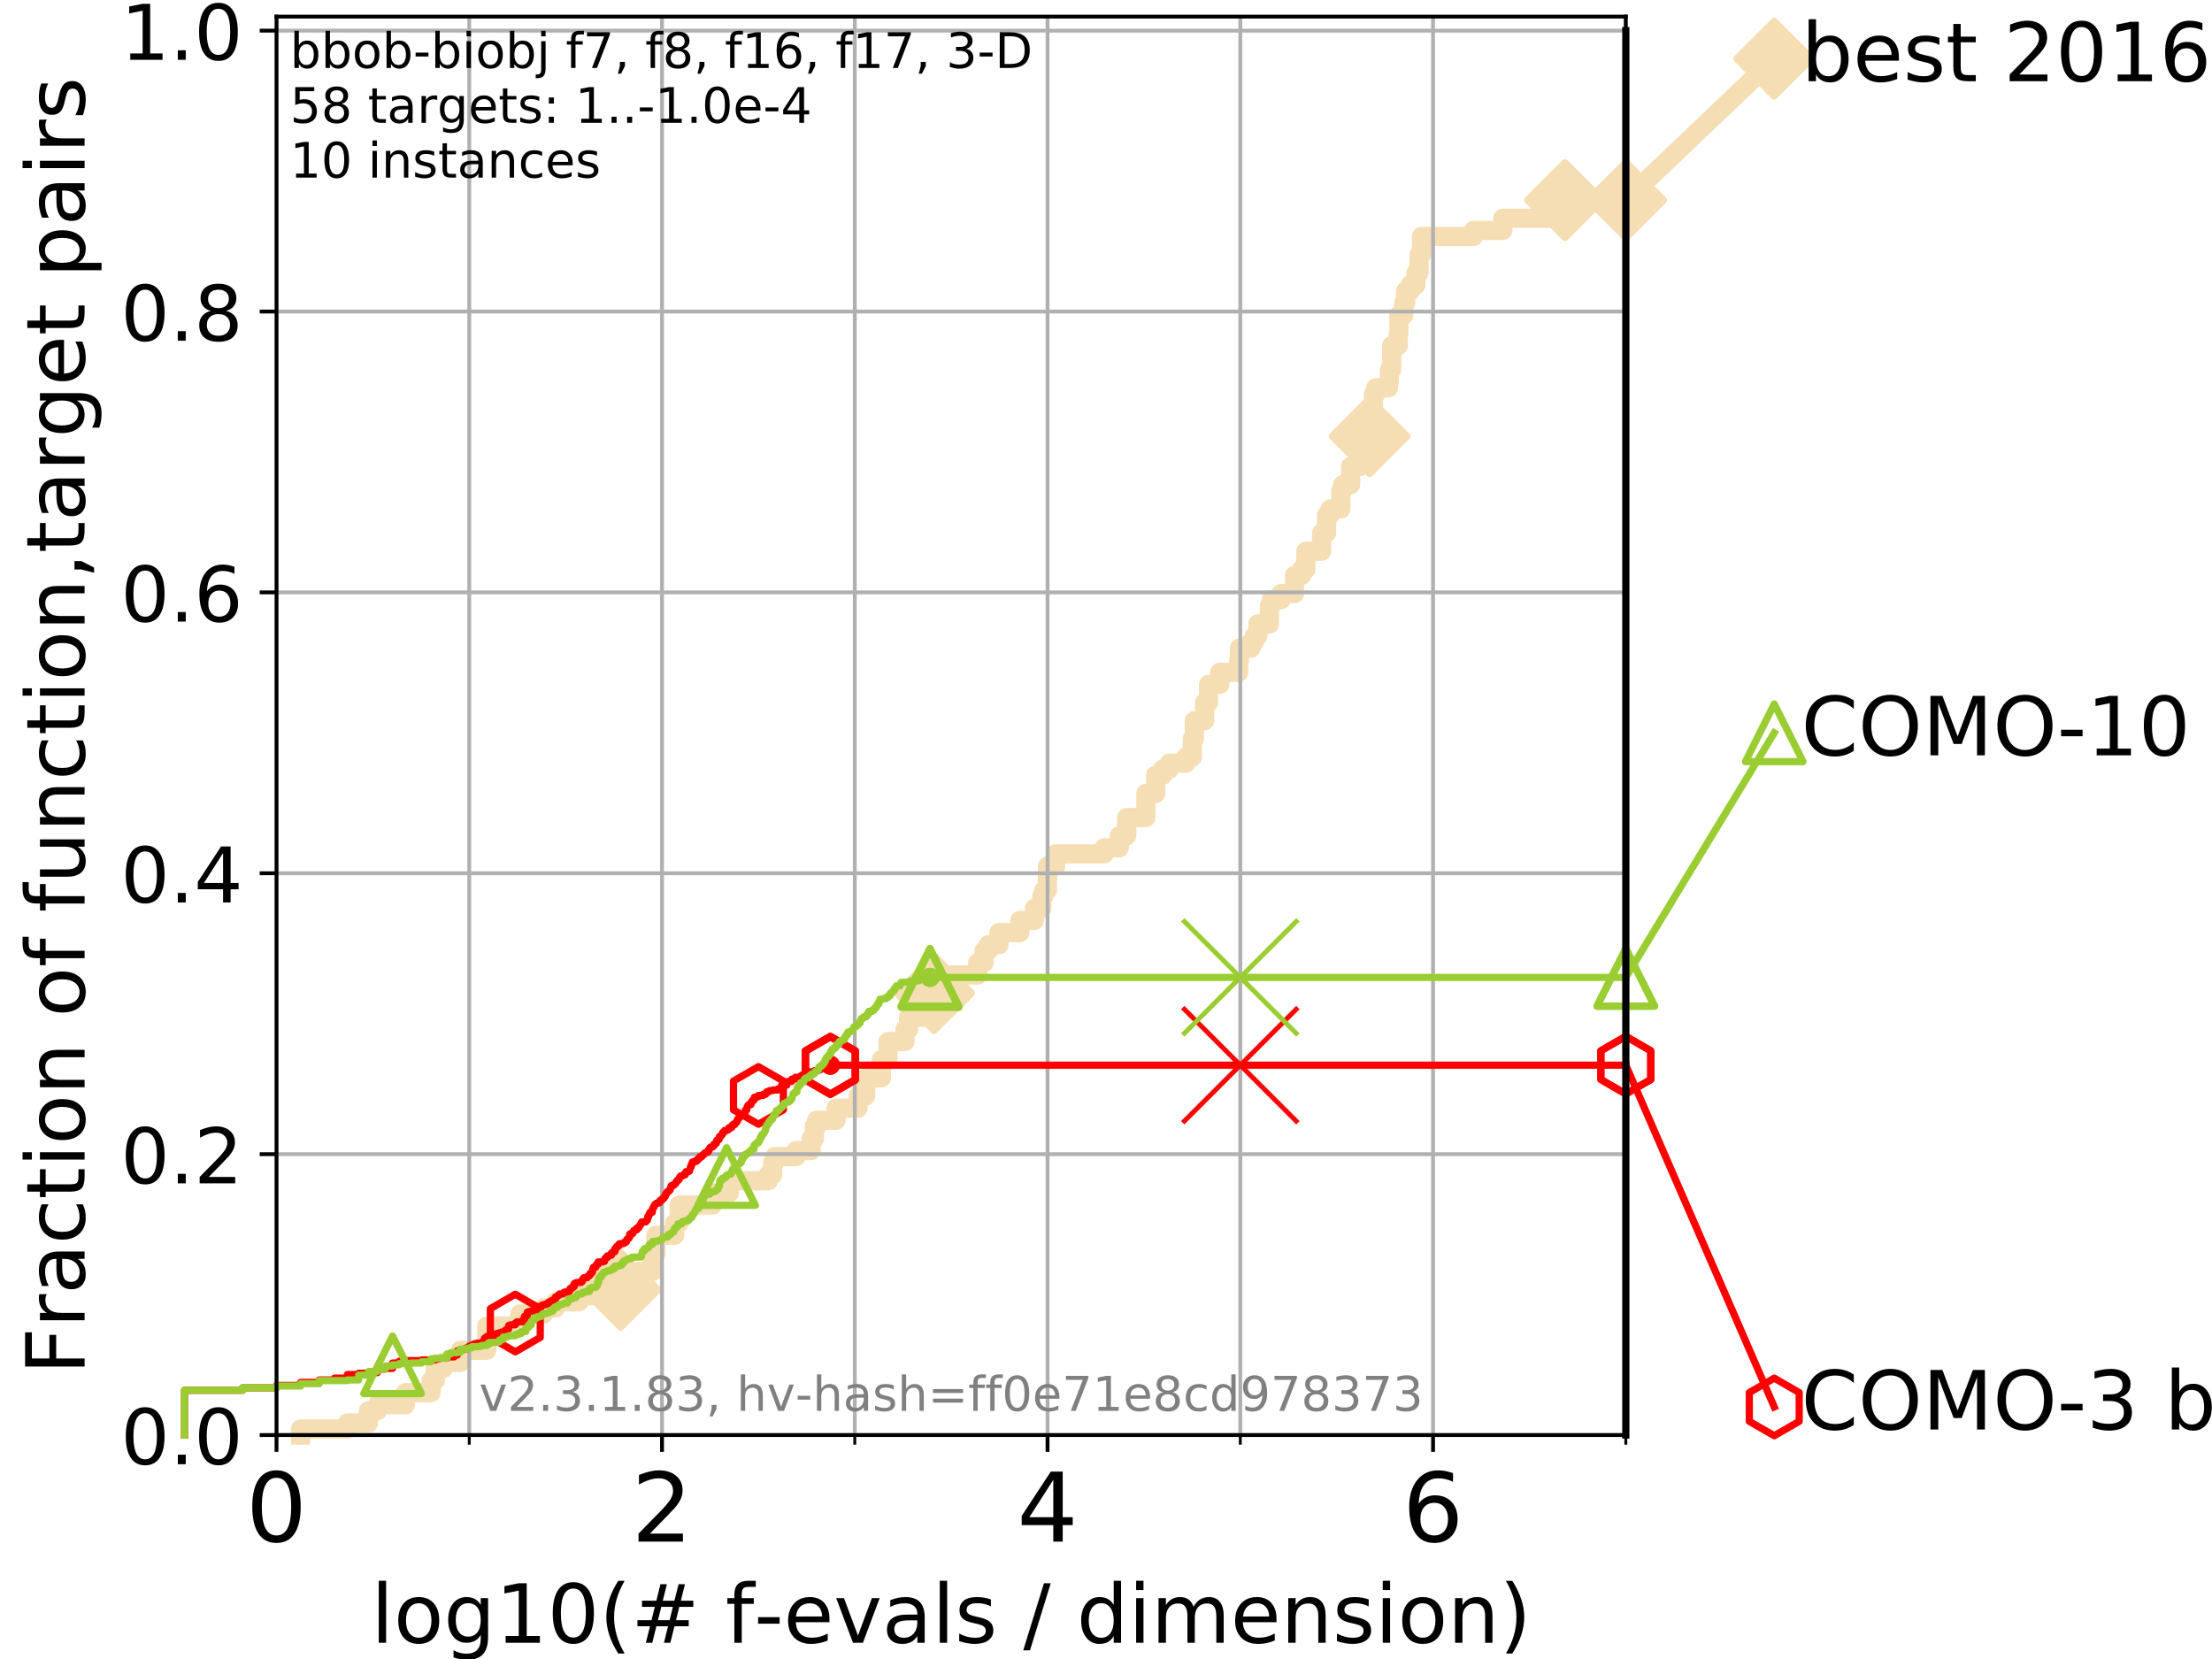 <?xml version="1.0" encoding="utf-8" standalone="no"?>
<!DOCTYPE svg PUBLIC "-//W3C//DTD SVG 1.1//EN"
  "http://www.w3.org/Graphics/SVG/1.1/DTD/svg11.dtd">
<!-- Created with matplotlib (https://matplotlib.org/) -->
<svg height="345.6pt" version="1.1" viewBox="0 0 460.8 345.6" width="460.8pt" xmlns="http://www.w3.org/2000/svg" xmlns:xlink="http://www.w3.org/1999/xlink">
 <defs>
  <style type="text/css">
*{stroke-linecap:butt;stroke-linejoin:round;}
  </style>
 </defs>
 <g id="figure_1">
  <g id="patch_1">
   <path d="M 0 345.6 
L 460.8 345.6 
L 460.8 0 
L 0 0 
z
" style="fill:#ffffff;"/>
  </g>
  <g id="axes_1">
   <g id="patch_2">
    <path d="M 57.6 298.944 
L 338.688 298.944 
L 338.688 3.456 
L 57.6 3.456 
z
" style="fill:#ffffff;"/>
   </g>
   <g id="line2d_1">
    <path d="M 62.617 298.944 
L 62.617 297.683 
L 72.376 297.683 
L 72.376 296.422 
L 76.759 296.422 
L 76.759 293.9 
L 78.596 293.9 
L 78.596 292.639 
L 84.464 292.639 
L 84.464 290.117 
L 89.79 290.117 
L 89.79 287.595 
L 90.684 287.595 
L 90.684 285.073 
L 92.347 285.073 
L 92.347 283.811 
L 95.918 283.811 
L 95.918 281.289 
L 101.413 281.289 
L 101.413 276.245 
L 108.326 276.245 
L 108.326 273.723 
L 113.264 273.723 
L 113.264 272.462 
L 115.711 272.462 
L 115.711 271.201 
L 120.572 271.201 
L 120.572 269.94 
L 122.92 269.94 
L 122.92 268.679 
L 129.291 268.679 
L 129.291 264.896 
L 135.944 264.896 
L 135.944 261.113 
L 136.645 261.113 
L 136.645 257.33 
L 140.549 257.33 
L 140.549 254.807 
L 141.474 254.807 
L 141.474 251.024 
L 148.45 251.024 
L 148.45 248.502 
L 151.923 248.502 
L 151.923 245.98 
L 160.038 245.98 
L 160.038 244.719 
L 160.961 244.719 
L 160.961 242.197 
L 161.345 242.197 
L 161.345 240.936 
L 165.85 240.936 
L 165.85 239.675 
L 168.983 239.675 
L 168.983 237.153 
L 169.655 237.153 
L 169.655 234.631 
L 170.11 234.631 
L 170.11 233.37 
L 174.175 233.37 
L 174.175 230.848 
L 178.75 230.848 
L 178.75 228.325 
L 180.351 228.325 
L 180.351 224.542 
L 183.599 224.542 
L 183.599 220.759 
L 184.993 220.759 
L 184.993 216.976 
L 188.532 216.976 
L 188.532 214.454 
L 189.269 214.454 
L 189.269 211.932 
L 193.212 211.932 
L 193.212 209.41 
L 194.593 209.41 
L 194.593 206.888 
L 197.714 206.888 
L 197.714 203.105 
L 203.657 203.105 
L 203.657 200.583 
L 204.987 200.583 
L 204.987 198.06 
L 205.908 198.06 
L 205.908 196.799 
L 208.109 196.799 
L 208.109 194.277 
L 212.457 194.277 
L 212.457 191.755 
L 215.483 191.755 
L 215.483 189.233 
L 217.008 189.233 
L 217.008 186.711 
L 217.444 186.711 
L 217.444 185.45 
L 218.18 185.45 
L 218.219 180.406 
L 219.902 180.406 
L 219.902 177.884 
L 230.015 177.884 
L 230.015 176.623 
L 233.163 176.623 
L 233.163 174.101 
L 234.718 174.101 
L 234.718 170.317 
L 238.704 170.317 
L 238.711 165.273 
L 240.748 165.273 
L 240.748 161.49 
L 242.208 161.49 
L 242.208 160.229 
L 243.623 160.229 
L 243.623 158.968 
L 247.044 158.968 
L 247.044 157.707 
L 248.384 157.707 
L 248.384 153.924 
L 248.812 153.924 
L 248.812 150.141 
L 250.938 150.141 
L 250.938 146.358 
L 251.755 146.358 
L 251.755 142.574 
L 254.1 142.574 
L 254.1 140.052 
L 258.048 140.052 
L 258.048 137.53 
L 258.195 137.53 
L 258.195 135.008 
L 260.605 135.008 
L 260.605 133.747 
L 261.276 133.747 
L 261.276 132.486 
L 262.039 132.486 
L 262.039 129.964 
L 264.445 129.964 
L 264.445 126.181 
L 264.846 126.181 
L 264.846 124.92 
L 266.876 124.92 
L 266.876 123.659 
L 269.667 123.659 
L 269.667 119.876 
L 271.144 119.876 
L 271.144 118.615 
L 272.029 118.615 
L 272.029 114.831 
L 275.31 114.831 
L 275.31 111.048 
L 276.343 111.048 
L 276.343 107.265 
L 277.136 107.265 
L 277.136 106.004 
L 279.322 106.004 
L 279.322 102.221 
L 279.695 102.221 
L 279.695 100.96 
L 281.359 100.96 
L 281.359 97.177 
L 283.294 97.177 
L 283.294 94.655 
L 284.619 94.655 
L 284.619 92.133 
L 285.32 92.133 
L 285.32 90.872 
L 285.459 90.872 
L 285.459 88.35 
L 285.618 88.35 
L 285.618 85.827 
L 286.107 85.827 
L 286.107 82.044 
L 286.612 82.044 
L 286.612 80.783 
L 289.228 80.783 
L 289.228 79.522 
L 289.432 79.522 
L 289.432 77 
L 289.916 77 
L 289.917 71.956 
L 291.297 71.956 
L 291.297 69.434 
L 291.413 69.434 
L 291.413 65.651 
L 292.422 65.651 
L 292.422 63.129 
L 292.813 63.129 
L 292.813 60.607 
L 293.8 60.607 
L 293.8 59.346 
L 294.966 59.346 
L 294.966 56.823 
L 295.606 56.823 
L 295.606 53.04 
L 296.117 53.04 
L 296.117 49.257 
L 306.967 49.257 
L 306.967 47.996 
L 313.071 47.996 
L 313.071 45.474 
L 326.008 45.474 
L 326.008 41.691 
L 338.688 41.691 
L 338.688 41.691 
" style="fill:none;stroke:#f5deb3;stroke-linecap:square;stroke-width:4;"/>
   </g>
   <g id="line2d_2">
    <defs>
     <path d="M 0 7.778 
L 7.778 0 
L 0 -7.778 
L -7.778 0 
z
" id="m0b8c03a624" style="stroke:#f5deb3;stroke-linejoin:miter;stroke-width:1.5;"/>
    </defs>
    <g>
     <use style="fill:#f5deb3;stroke:#f5deb3;stroke-linejoin:miter;stroke-width:1.5;" x="129.291" xlink:href="#m0b8c03a624" y="268.679"/>
     <use style="fill:#f5deb3;stroke:#f5deb3;stroke-linejoin:miter;stroke-width:1.5;" x="194.593" xlink:href="#m0b8c03a624" y="206.888"/>
     <use style="fill:#f5deb3;stroke:#f5deb3;stroke-linejoin:miter;stroke-width:1.5;" x="285.32" xlink:href="#m0b8c03a624" y="90.872"/>
     <use style="fill:#f5deb3;stroke:#f5deb3;stroke-linejoin:miter;stroke-width:1.5;" x="326.008" xlink:href="#m0b8c03a624" y="41.691"/>
     <use style="fill:#f5deb3;stroke:#f5deb3;stroke-linejoin:miter;stroke-width:1.5;" x="338.688" xlink:href="#m0b8c03a624" y="41.691"/>
    </g>
   </g>
   <g id="line2d_3">
    <path style="fill:none;stroke:#f5deb3;stroke-linecap:square;stroke-width:4;"/>
    <g/>
   </g>
   <g id="line2d_4">
    <path d="M 338.688 41.691 
L 369.608 12.233 
" style="fill:none;stroke:#f5deb3;stroke-linecap:square;stroke-width:4;"/>
    <g>
     <use style="fill:#f5deb3;stroke:#f5deb3;stroke-linejoin:miter;stroke-width:1.5;" x="338.688" xlink:href="#m0b8c03a624" y="41.691"/>
     <use style="fill:#f5deb3;stroke:#f5deb3;stroke-linejoin:miter;stroke-width:1.5;" x="369.608" xlink:href="#m0b8c03a624" y="12.233"/>
    </g>
   </g>
   <g id="matplotlib.axis_1">
    <g id="xtick_1">
     <g id="line2d_5">
      <path clip-path="url(#p0f6eb75b0d)" d="M 57.6 298.944 
L 57.6 3.456 
" style="fill:none;stroke:#b0b0b0;stroke-linecap:square;stroke-width:0.8;"/>
     </g>
     <g id="line2d_6">
      <defs>
       <path d="M 0 0 
L 0 3.5 
" id="m39a314596e" style="stroke:#000000;stroke-width:0.8;"/>
      </defs>
      <g>
       <use style="stroke:#000000;stroke-width:0.8;" x="57.6" xlink:href="#m39a314596e" y="298.944"/>
      </g>
     </g>
     <g id="text_1">
      <!-- 0 -->
      <defs>
       <path d="M 31.781 66.406 
Q 24.172 66.406 20.328 58.906 
Q 16.5 51.422 16.5 36.375 
Q 16.5 21.391 20.328 13.891 
Q 24.172 6.391 31.781 6.391 
Q 39.453 6.391 43.281 13.891 
Q 47.125 21.391 47.125 36.375 
Q 47.125 51.422 43.281 58.906 
Q 39.453 66.406 31.781 66.406 
z
M 31.781 74.219 
Q 44.047 74.219 50.516 64.516 
Q 56.984 54.828 56.984 36.375 
Q 56.984 17.969 50.516 8.266 
Q 44.047 -1.422 31.781 -1.422 
Q 19.531 -1.422 13.062 8.266 
Q 6.594 17.969 6.594 36.375 
Q 6.594 54.828 13.062 64.516 
Q 19.531 74.219 31.781 74.219 
z
" id="DejaVuSans-48"/>
      </defs>
      <g transform="translate(51.237 321.141)scale(0.2 -0.2)">
       <use xlink:href="#DejaVuSans-48"/>
      </g>
     </g>
    </g>
    <g id="xtick_2">
     <g id="line2d_7">
      <path clip-path="url(#p0f6eb75b0d)" d="M 137.911 298.944 
L 137.911 3.456 
" style="fill:none;stroke:#b0b0b0;stroke-linecap:square;stroke-width:0.8;"/>
     </g>
     <g id="line2d_8">
      <g>
       <use style="stroke:#000000;stroke-width:0.8;" x="137.911" xlink:href="#m39a314596e" y="298.944"/>
      </g>
     </g>
     <g id="text_2">
      <!-- 2 -->
      <defs>
       <path d="M 19.188 8.297 
L 53.609 8.297 
L 53.609 0 
L 7.328 0 
L 7.328 8.297 
Q 12.938 14.109 22.625 23.891 
Q 32.328 33.688 34.812 36.531 
Q 39.547 41.844 41.422 45.531 
Q 43.312 49.219 43.312 52.781 
Q 43.312 58.594 39.234 62.25 
Q 35.156 65.922 28.609 65.922 
Q 23.969 65.922 18.812 64.312 
Q 13.672 62.703 7.812 59.422 
L 7.812 69.391 
Q 13.766 71.781 18.938 73 
Q 24.125 74.219 28.422 74.219 
Q 39.75 74.219 46.484 68.547 
Q 53.219 62.891 53.219 53.422 
Q 53.219 48.922 51.531 44.891 
Q 49.859 40.875 45.406 35.406 
Q 44.188 33.984 37.641 27.219 
Q 31.109 20.453 19.188 8.297 
z
" id="DejaVuSans-50"/>
      </defs>
      <g transform="translate(131.548 321.141)scale(0.2 -0.2)">
       <use xlink:href="#DejaVuSans-50"/>
      </g>
     </g>
    </g>
    <g id="xtick_3">
     <g id="line2d_9">
      <path clip-path="url(#p0f6eb75b0d)" d="M 218.222 298.944 
L 218.222 3.456 
" style="fill:none;stroke:#b0b0b0;stroke-linecap:square;stroke-width:0.8;"/>
     </g>
     <g id="line2d_10">
      <g>
       <use style="stroke:#000000;stroke-width:0.8;" x="218.222" xlink:href="#m39a314596e" y="298.944"/>
      </g>
     </g>
     <g id="text_3">
      <!-- 4 -->
      <defs>
       <path d="M 37.797 64.312 
L 12.891 25.391 
L 37.797 25.391 
z
M 35.203 72.906 
L 47.609 72.906 
L 47.609 25.391 
L 58.016 25.391 
L 58.016 17.188 
L 47.609 17.188 
L 47.609 0 
L 37.797 0 
L 37.797 17.188 
L 4.891 17.188 
L 4.891 26.703 
z
" id="DejaVuSans-52"/>
      </defs>
      <g transform="translate(211.859 321.141)scale(0.2 -0.2)">
       <use xlink:href="#DejaVuSans-52"/>
      </g>
     </g>
    </g>
    <g id="xtick_4">
     <g id="line2d_11">
      <path clip-path="url(#p0f6eb75b0d)" d="M 298.533 298.944 
L 298.533 3.456 
" style="fill:none;stroke:#b0b0b0;stroke-linecap:square;stroke-width:0.8;"/>
     </g>
     <g id="line2d_12">
      <g>
       <use style="stroke:#000000;stroke-width:0.8;" x="298.533" xlink:href="#m39a314596e" y="298.944"/>
      </g>
     </g>
     <g id="text_4">
      <!-- 6 -->
      <defs>
       <path d="M 33.016 40.375 
Q 26.375 40.375 22.484 35.828 
Q 18.609 31.297 18.609 23.391 
Q 18.609 15.531 22.484 10.953 
Q 26.375 6.391 33.016 6.391 
Q 39.656 6.391 43.531 10.953 
Q 47.406 15.531 47.406 23.391 
Q 47.406 31.297 43.531 35.828 
Q 39.656 40.375 33.016 40.375 
z
M 52.594 71.297 
L 52.594 62.312 
Q 48.875 64.062 45.094 64.984 
Q 41.312 65.922 37.594 65.922 
Q 27.828 65.922 22.672 59.328 
Q 17.531 52.734 16.797 39.406 
Q 19.672 43.656 24.016 45.922 
Q 28.375 48.188 33.594 48.188 
Q 44.578 48.188 50.953 41.516 
Q 57.328 34.859 57.328 23.391 
Q 57.328 12.156 50.688 5.359 
Q 44.047 -1.422 33.016 -1.422 
Q 20.359 -1.422 13.672 8.266 
Q 6.984 17.969 6.984 36.375 
Q 6.984 53.656 15.188 63.938 
Q 23.391 74.219 37.203 74.219 
Q 40.922 74.219 44.703 73.484 
Q 48.484 72.75 52.594 71.297 
z
" id="DejaVuSans-54"/>
      </defs>
      <g transform="translate(292.17 321.141)scale(0.2 -0.2)">
       <use xlink:href="#DejaVuSans-54"/>
      </g>
     </g>
    </g>
    <g id="xtick_5">
     <g id="line2d_13">
      <path clip-path="url(#p0f6eb75b0d)" d="M 97.755 298.944 
L 97.755 3.456 
" style="fill:none;stroke:#b0b0b0;stroke-linecap:square;stroke-width:0.8;"/>
     </g>
     <g id="line2d_14">
      <defs>
       <path d="M 0 0 
L 0 2 
" id="m345cb8d33a" style="stroke:#000000;stroke-width:0.6;"/>
      </defs>
      <g>
       <use style="stroke:#000000;stroke-width:0.6;" x="97.755" xlink:href="#m345cb8d33a" y="298.944"/>
      </g>
     </g>
    </g>
    <g id="xtick_6">
     <g id="line2d_15">
      <path clip-path="url(#p0f6eb75b0d)" d="M 178.066 298.944 
L 178.066 3.456 
" style="fill:none;stroke:#b0b0b0;stroke-linecap:square;stroke-width:0.8;"/>
     </g>
     <g id="line2d_16">
      <g>
       <use style="stroke:#000000;stroke-width:0.6;" x="178.066" xlink:href="#m345cb8d33a" y="298.944"/>
      </g>
     </g>
    </g>
    <g id="xtick_7">
     <g id="line2d_17">
      <path clip-path="url(#p0f6eb75b0d)" d="M 258.377 298.944 
L 258.377 3.456 
" style="fill:none;stroke:#b0b0b0;stroke-linecap:square;stroke-width:0.8;"/>
     </g>
     <g id="line2d_18">
      <g>
       <use style="stroke:#000000;stroke-width:0.6;" x="258.377" xlink:href="#m345cb8d33a" y="298.944"/>
      </g>
     </g>
    </g>
    <g id="xtick_8">
     <g id="line2d_19">
      <path clip-path="url(#p0f6eb75b0d)" d="M 338.688 298.944 
L 338.688 3.456 
" style="fill:none;stroke:#b0b0b0;stroke-linecap:square;stroke-width:0.8;"/>
     </g>
     <g id="line2d_20">
      <g>
       <use style="stroke:#000000;stroke-width:0.6;" x="338.688" xlink:href="#m345cb8d33a" y="298.944"/>
      </g>
     </g>
    </g>
    <g id="text_5">
     <!-- log10(# f-evals / dimension) -->
     <defs>
      <path d="M 9.422 75.984 
L 18.406 75.984 
L 18.406 0 
L 9.422 0 
z
" id="DejaVuSans-108"/>
      <path d="M 30.609 48.391 
Q 23.391 48.391 19.188 42.75 
Q 14.984 37.109 14.984 27.297 
Q 14.984 17.484 19.156 11.844 
Q 23.344 6.203 30.609 6.203 
Q 37.797 6.203 41.984 11.859 
Q 46.188 17.531 46.188 27.297 
Q 46.188 37.016 41.984 42.703 
Q 37.797 48.391 30.609 48.391 
z
M 30.609 56 
Q 42.328 56 49.016 48.375 
Q 55.719 40.766 55.719 27.297 
Q 55.719 13.875 49.016 6.219 
Q 42.328 -1.422 30.609 -1.422 
Q 18.844 -1.422 12.172 6.219 
Q 5.516 13.875 5.516 27.297 
Q 5.516 40.766 12.172 48.375 
Q 18.844 56 30.609 56 
z
" id="DejaVuSans-111"/>
      <path d="M 45.406 27.984 
Q 45.406 37.75 41.375 43.109 
Q 37.359 48.484 30.078 48.484 
Q 22.859 48.484 18.828 43.109 
Q 14.797 37.75 14.797 27.984 
Q 14.797 18.266 18.828 12.891 
Q 22.859 7.516 30.078 7.516 
Q 37.359 7.516 41.375 12.891 
Q 45.406 18.266 45.406 27.984 
z
M 54.391 6.781 
Q 54.391 -7.172 48.188 -13.984 
Q 42 -20.797 29.203 -20.797 
Q 24.469 -20.797 20.266 -20.094 
Q 16.062 -19.391 12.109 -17.922 
L 12.109 -9.188 
Q 16.062 -11.328 19.922 -12.344 
Q 23.781 -13.375 27.781 -13.375 
Q 36.625 -13.375 41.016 -8.766 
Q 45.406 -4.156 45.406 5.172 
L 45.406 9.625 
Q 42.625 4.781 38.281 2.391 
Q 33.938 0 27.875 0 
Q 17.828 0 11.672 7.656 
Q 5.516 15.328 5.516 27.984 
Q 5.516 40.672 11.672 48.328 
Q 17.828 56 27.875 56 
Q 33.938 56 38.281 53.609 
Q 42.625 51.219 45.406 46.391 
L 45.406 54.688 
L 54.391 54.688 
z
" id="DejaVuSans-103"/>
      <path d="M 12.406 8.297 
L 28.516 8.297 
L 28.516 63.922 
L 10.984 60.406 
L 10.984 69.391 
L 28.422 72.906 
L 38.281 72.906 
L 38.281 8.297 
L 54.391 8.297 
L 54.391 0 
L 12.406 0 
z
" id="DejaVuSans-49"/>
      <path d="M 31 75.875 
Q 24.469 64.656 21.281 53.656 
Q 18.109 42.672 18.109 31.391 
Q 18.109 20.125 21.312 9.062 
Q 24.516 -2 31 -13.188 
L 23.188 -13.188 
Q 15.875 -1.703 12.234 9.375 
Q 8.594 20.453 8.594 31.391 
Q 8.594 42.281 12.203 53.312 
Q 15.828 64.359 23.188 75.875 
z
" id="DejaVuSans-40"/>
      <path d="M 51.125 44 
L 36.922 44 
L 32.812 27.688 
L 47.125 27.688 
z
M 43.797 71.781 
L 38.719 51.516 
L 52.984 51.516 
L 58.109 71.781 
L 65.922 71.781 
L 60.891 51.516 
L 76.125 51.516 
L 76.125 44 
L 58.984 44 
L 54.984 27.688 
L 70.516 27.688 
L 70.516 20.219 
L 53.078 20.219 
L 48 0 
L 40.188 0 
L 45.219 20.219 
L 30.906 20.219 
L 25.875 0 
L 18.016 0 
L 23.094 20.219 
L 7.719 20.219 
L 7.719 27.688 
L 24.906 27.688 
L 29 44 
L 13.281 44 
L 13.281 51.516 
L 30.906 51.516 
L 35.891 71.781 
z
" id="DejaVuSans-35"/>
      <path id="DejaVuSans-32"/>
      <path d="M 37.109 75.984 
L 37.109 68.5 
L 28.516 68.5 
Q 23.688 68.5 21.797 66.547 
Q 19.922 64.594 19.922 59.516 
L 19.922 54.688 
L 34.719 54.688 
L 34.719 47.703 
L 19.922 47.703 
L 19.922 0 
L 10.891 0 
L 10.891 47.703 
L 2.297 47.703 
L 2.297 54.688 
L 10.891 54.688 
L 10.891 58.5 
Q 10.891 67.625 15.141 71.797 
Q 19.391 75.984 28.609 75.984 
z
" id="DejaVuSans-102"/>
      <path d="M 4.891 31.391 
L 31.203 31.391 
L 31.203 23.391 
L 4.891 23.391 
z
" id="DejaVuSans-45"/>
      <path d="M 56.203 29.594 
L 56.203 25.203 
L 14.891 25.203 
Q 15.484 15.922 20.484 11.062 
Q 25.484 6.203 34.422 6.203 
Q 39.594 6.203 44.453 7.469 
Q 49.312 8.734 54.109 11.281 
L 54.109 2.781 
Q 49.266 0.734 44.188 -0.344 
Q 39.109 -1.422 33.891 -1.422 
Q 20.797 -1.422 13.156 6.188 
Q 5.516 13.812 5.516 26.812 
Q 5.516 40.234 12.766 48.109 
Q 20.016 56 32.328 56 
Q 43.359 56 49.781 48.891 
Q 56.203 41.797 56.203 29.594 
z
M 47.219 32.234 
Q 47.125 39.594 43.094 43.984 
Q 39.062 48.391 32.422 48.391 
Q 24.906 48.391 20.391 44.141 
Q 15.875 39.891 15.188 32.172 
z
" id="DejaVuSans-101"/>
      <path d="M 2.984 54.688 
L 12.5 54.688 
L 29.594 8.797 
L 46.688 54.688 
L 56.203 54.688 
L 35.688 0 
L 23.484 0 
z
" id="DejaVuSans-118"/>
      <path d="M 34.281 27.484 
Q 23.391 27.484 19.188 25 
Q 14.984 22.516 14.984 16.5 
Q 14.984 11.719 18.141 8.906 
Q 21.297 6.109 26.703 6.109 
Q 34.188 6.109 38.703 11.406 
Q 43.219 16.703 43.219 25.484 
L 43.219 27.484 
z
M 52.203 31.203 
L 52.203 0 
L 43.219 0 
L 43.219 8.297 
Q 40.141 3.328 35.547 0.953 
Q 30.953 -1.422 24.312 -1.422 
Q 15.922 -1.422 10.953 3.297 
Q 6 8.016 6 15.922 
Q 6 25.141 12.172 29.828 
Q 18.359 34.516 30.609 34.516 
L 43.219 34.516 
L 43.219 35.406 
Q 43.219 41.609 39.141 45 
Q 35.062 48.391 27.688 48.391 
Q 23 48.391 18.547 47.266 
Q 14.109 46.141 10.016 43.891 
L 10.016 52.203 
Q 14.938 54.109 19.578 55.047 
Q 24.219 56 28.609 56 
Q 40.484 56 46.344 49.844 
Q 52.203 43.703 52.203 31.203 
z
" id="DejaVuSans-97"/>
      <path d="M 44.281 53.078 
L 44.281 44.578 
Q 40.484 46.531 36.375 47.5 
Q 32.281 48.484 27.875 48.484 
Q 21.188 48.484 17.844 46.438 
Q 14.5 44.391 14.5 40.281 
Q 14.5 37.156 16.891 35.375 
Q 19.281 33.594 26.516 31.984 
L 29.594 31.297 
Q 39.156 29.25 43.188 25.516 
Q 47.219 21.781 47.219 15.094 
Q 47.219 7.469 41.188 3.016 
Q 35.156 -1.422 24.609 -1.422 
Q 20.219 -1.422 15.453 -0.562 
Q 10.688 0.297 5.422 2 
L 5.422 11.281 
Q 10.406 8.688 15.234 7.391 
Q 20.062 6.109 24.812 6.109 
Q 31.156 6.109 34.562 8.281 
Q 37.984 10.453 37.984 14.406 
Q 37.984 18.062 35.516 20.016 
Q 33.062 21.969 24.703 23.781 
L 21.578 24.516 
Q 13.234 26.266 9.516 29.906 
Q 5.812 33.547 5.812 39.891 
Q 5.812 47.609 11.281 51.797 
Q 16.75 56 26.812 56 
Q 31.781 56 36.172 55.266 
Q 40.578 54.547 44.281 53.078 
z
" id="DejaVuSans-115"/>
      <path d="M 25.391 72.906 
L 33.688 72.906 
L 8.297 -9.281 
L 0 -9.281 
z
" id="DejaVuSans-47"/>
      <path d="M 45.406 46.391 
L 45.406 75.984 
L 54.391 75.984 
L 54.391 0 
L 45.406 0 
L 45.406 8.203 
Q 42.578 3.328 38.25 0.953 
Q 33.938 -1.422 27.875 -1.422 
Q 17.969 -1.422 11.734 6.484 
Q 5.516 14.406 5.516 27.297 
Q 5.516 40.188 11.734 48.094 
Q 17.969 56 27.875 56 
Q 33.938 56 38.25 53.625 
Q 42.578 51.266 45.406 46.391 
z
M 14.797 27.297 
Q 14.797 17.391 18.875 11.75 
Q 22.953 6.109 30.078 6.109 
Q 37.203 6.109 41.297 11.75 
Q 45.406 17.391 45.406 27.297 
Q 45.406 37.203 41.297 42.844 
Q 37.203 48.484 30.078 48.484 
Q 22.953 48.484 18.875 42.844 
Q 14.797 37.203 14.797 27.297 
z
" id="DejaVuSans-100"/>
      <path d="M 9.422 54.688 
L 18.406 54.688 
L 18.406 0 
L 9.422 0 
z
M 9.422 75.984 
L 18.406 75.984 
L 18.406 64.594 
L 9.422 64.594 
z
" id="DejaVuSans-105"/>
      <path d="M 52 44.188 
Q 55.375 50.25 60.062 53.125 
Q 64.75 56 71.094 56 
Q 79.641 56 84.281 50.016 
Q 88.922 44.047 88.922 33.016 
L 88.922 0 
L 79.891 0 
L 79.891 32.719 
Q 79.891 40.578 77.094 44.375 
Q 74.312 48.188 68.609 48.188 
Q 61.625 48.188 57.562 43.547 
Q 53.516 38.922 53.516 30.906 
L 53.516 0 
L 44.484 0 
L 44.484 32.719 
Q 44.484 40.625 41.703 44.406 
Q 38.922 48.188 33.109 48.188 
Q 26.219 48.188 22.156 43.531 
Q 18.109 38.875 18.109 30.906 
L 18.109 0 
L 9.078 0 
L 9.078 54.688 
L 18.109 54.688 
L 18.109 46.188 
Q 21.188 51.219 25.484 53.609 
Q 29.781 56 35.688 56 
Q 41.656 56 45.828 52.969 
Q 50 49.953 52 44.188 
z
" id="DejaVuSans-109"/>
      <path d="M 54.891 33.016 
L 54.891 0 
L 45.906 0 
L 45.906 32.719 
Q 45.906 40.484 42.875 44.328 
Q 39.844 48.188 33.797 48.188 
Q 26.516 48.188 22.312 43.547 
Q 18.109 38.922 18.109 30.906 
L 18.109 0 
L 9.078 0 
L 9.078 54.688 
L 18.109 54.688 
L 18.109 46.188 
Q 21.344 51.125 25.703 53.562 
Q 30.078 56 35.797 56 
Q 45.219 56 50.047 50.172 
Q 54.891 44.344 54.891 33.016 
z
" id="DejaVuSans-110"/>
      <path d="M 8.016 75.875 
L 15.828 75.875 
Q 23.141 64.359 26.781 53.312 
Q 30.422 42.281 30.422 31.391 
Q 30.422 20.453 26.781 9.375 
Q 23.141 -1.703 15.828 -13.188 
L 8.016 -13.188 
Q 14.5 -2 17.703 9.062 
Q 20.906 20.125 20.906 31.391 
Q 20.906 42.672 17.703 53.656 
Q 14.5 64.656 8.016 75.875 
z
" id="DejaVuSans-41"/>
     </defs>
     <g transform="translate(77.303 342.218)scale(0.17 -0.17)">
      <use xlink:href="#DejaVuSans-108"/>
      <use x="27.783" xlink:href="#DejaVuSans-111"/>
      <use x="88.965" xlink:href="#DejaVuSans-103"/>
      <use x="152.441" xlink:href="#DejaVuSans-49"/>
      <use x="216.064" xlink:href="#DejaVuSans-48"/>
      <use x="279.688" xlink:href="#DejaVuSans-40"/>
      <use x="318.701" xlink:href="#DejaVuSans-35"/>
      <use x="402.49" xlink:href="#DejaVuSans-32"/>
      <use x="434.277" xlink:href="#DejaVuSans-102"/>
      <use x="469.404" xlink:href="#DejaVuSans-45"/>
      <use x="505.488" xlink:href="#DejaVuSans-101"/>
      <use x="567.012" xlink:href="#DejaVuSans-118"/>
      <use x="626.191" xlink:href="#DejaVuSans-97"/>
      <use x="687.471" xlink:href="#DejaVuSans-108"/>
      <use x="715.254" xlink:href="#DejaVuSans-115"/>
      <use x="767.354" xlink:href="#DejaVuSans-32"/>
      <use x="799.141" xlink:href="#DejaVuSans-47"/>
      <use x="832.832" xlink:href="#DejaVuSans-32"/>
      <use x="864.619" xlink:href="#DejaVuSans-100"/>
      <use x="928.096" xlink:href="#DejaVuSans-105"/>
      <use x="955.879" xlink:href="#DejaVuSans-109"/>
      <use x="1053.291" xlink:href="#DejaVuSans-101"/>
      <use x="1114.814" xlink:href="#DejaVuSans-110"/>
      <use x="1178.193" xlink:href="#DejaVuSans-115"/>
      <use x="1230.293" xlink:href="#DejaVuSans-105"/>
      <use x="1258.076" xlink:href="#DejaVuSans-111"/>
      <use x="1319.258" xlink:href="#DejaVuSans-110"/>
      <use x="1382.637" xlink:href="#DejaVuSans-41"/>
     </g>
    </g>
   </g>
   <g id="matplotlib.axis_2">
    <g id="ytick_1">
     <g id="line2d_21">
      <path clip-path="url(#p0f6eb75b0d)" d="M 57.6 298.944 
L 338.688 298.944 
" style="fill:none;stroke:#b0b0b0;stroke-linecap:square;stroke-width:0.8;"/>
     </g>
     <g id="line2d_22">
      <defs>
       <path d="M 0 0 
L -3.5 0 
" id="m7ea2387cf2" style="stroke:#000000;stroke-width:0.8;"/>
      </defs>
      <g>
       <use style="stroke:#000000;stroke-width:0.8;" x="57.6" xlink:href="#m7ea2387cf2" y="298.944"/>
      </g>
     </g>
     <g id="text_6">
      <!-- 0.0 -->
      <defs>
       <path d="M 10.688 12.406 
L 21 12.406 
L 21 0 
L 10.688 0 
z
" id="DejaVuSans-46"/>
      </defs>
      <g transform="translate(25.155 305.023)scale(0.16 -0.16)">
       <use xlink:href="#DejaVuSans-48"/>
       <use x="63.623" xlink:href="#DejaVuSans-46"/>
       <use x="95.41" xlink:href="#DejaVuSans-48"/>
      </g>
     </g>
    </g>
    <g id="ytick_2">
     <g id="line2d_23">
      <path clip-path="url(#p0f6eb75b0d)" d="M 57.6 240.432 
L 338.688 240.432 
" style="fill:none;stroke:#b0b0b0;stroke-linecap:square;stroke-width:0.8;"/>
     </g>
     <g id="line2d_24">
      <g>
       <use style="stroke:#000000;stroke-width:0.8;" x="57.6" xlink:href="#m7ea2387cf2" y="240.432"/>
      </g>
     </g>
     <g id="text_7">
      <!-- 0.2 -->
      <g transform="translate(25.155 246.51)scale(0.16 -0.16)">
       <use xlink:href="#DejaVuSans-48"/>
       <use x="63.623" xlink:href="#DejaVuSans-46"/>
       <use x="95.41" xlink:href="#DejaVuSans-50"/>
      </g>
     </g>
    </g>
    <g id="ytick_3">
     <g id="line2d_25">
      <path clip-path="url(#p0f6eb75b0d)" d="M 57.6 181.919 
L 338.688 181.919 
" style="fill:none;stroke:#b0b0b0;stroke-linecap:square;stroke-width:0.8;"/>
     </g>
     <g id="line2d_26">
      <g>
       <use style="stroke:#000000;stroke-width:0.8;" x="57.6" xlink:href="#m7ea2387cf2" y="181.919"/>
      </g>
     </g>
     <g id="text_8">
      <!-- 0.4 -->
      <g transform="translate(25.155 187.998)scale(0.16 -0.16)">
       <use xlink:href="#DejaVuSans-48"/>
       <use x="63.623" xlink:href="#DejaVuSans-46"/>
       <use x="95.41" xlink:href="#DejaVuSans-52"/>
      </g>
     </g>
    </g>
    <g id="ytick_4">
     <g id="line2d_27">
      <path clip-path="url(#p0f6eb75b0d)" d="M 57.6 123.407 
L 338.688 123.407 
" style="fill:none;stroke:#b0b0b0;stroke-linecap:square;stroke-width:0.8;"/>
     </g>
     <g id="line2d_28">
      <g>
       <use style="stroke:#000000;stroke-width:0.8;" x="57.6" xlink:href="#m7ea2387cf2" y="123.407"/>
      </g>
     </g>
     <g id="text_9">
      <!-- 0.6 -->
      <g transform="translate(25.155 129.485)scale(0.16 -0.16)">
       <use xlink:href="#DejaVuSans-48"/>
       <use x="63.623" xlink:href="#DejaVuSans-46"/>
       <use x="95.41" xlink:href="#DejaVuSans-54"/>
      </g>
     </g>
    </g>
    <g id="ytick_5">
     <g id="line2d_29">
      <path clip-path="url(#p0f6eb75b0d)" d="M 57.6 64.894 
L 338.688 64.894 
" style="fill:none;stroke:#b0b0b0;stroke-linecap:square;stroke-width:0.8;"/>
     </g>
     <g id="line2d_30">
      <g>
       <use style="stroke:#000000;stroke-width:0.8;" x="57.6" xlink:href="#m7ea2387cf2" y="64.894"/>
      </g>
     </g>
     <g id="text_10">
      <!-- 0.8 -->
      <defs>
       <path d="M 31.781 34.625 
Q 24.75 34.625 20.719 30.859 
Q 16.703 27.094 16.703 20.516 
Q 16.703 13.922 20.719 10.156 
Q 24.75 6.391 31.781 6.391 
Q 38.812 6.391 42.859 10.172 
Q 46.922 13.969 46.922 20.516 
Q 46.922 27.094 42.891 30.859 
Q 38.875 34.625 31.781 34.625 
z
M 21.922 38.812 
Q 15.578 40.375 12.031 44.719 
Q 8.5 49.078 8.5 55.328 
Q 8.5 64.062 14.719 69.141 
Q 20.953 74.219 31.781 74.219 
Q 42.672 74.219 48.875 69.141 
Q 55.078 64.062 55.078 55.328 
Q 55.078 49.078 51.531 44.719 
Q 48 40.375 41.703 38.812 
Q 48.828 37.156 52.797 32.312 
Q 56.781 27.484 56.781 20.516 
Q 56.781 9.906 50.312 4.234 
Q 43.844 -1.422 31.781 -1.422 
Q 19.734 -1.422 13.25 4.234 
Q 6.781 9.906 6.781 20.516 
Q 6.781 27.484 10.781 32.312 
Q 14.797 37.156 21.922 38.812 
z
M 18.312 54.391 
Q 18.312 48.734 21.844 45.562 
Q 25.391 42.391 31.781 42.391 
Q 38.141 42.391 41.719 45.562 
Q 45.312 48.734 45.312 54.391 
Q 45.312 60.062 41.719 63.234 
Q 38.141 66.406 31.781 66.406 
Q 25.391 66.406 21.844 63.234 
Q 18.312 60.062 18.312 54.391 
z
" id="DejaVuSans-56"/>
      </defs>
      <g transform="translate(25.155 70.973)scale(0.16 -0.16)">
       <use xlink:href="#DejaVuSans-48"/>
       <use x="63.623" xlink:href="#DejaVuSans-46"/>
       <use x="95.41" xlink:href="#DejaVuSans-56"/>
      </g>
     </g>
    </g>
    <g id="ytick_6">
     <g id="line2d_31">
      <path clip-path="url(#p0f6eb75b0d)" d="M 57.6 6.382 
L 338.688 6.382 
" style="fill:none;stroke:#b0b0b0;stroke-linecap:square;stroke-width:0.8;"/>
     </g>
     <g id="line2d_32">
      <g>
       <use style="stroke:#000000;stroke-width:0.8;" x="57.6" xlink:href="#m7ea2387cf2" y="6.382"/>
      </g>
     </g>
     <g id="text_11">
      <!-- 1.0 -->
      <g transform="translate(25.155 12.46)scale(0.16 -0.16)">
       <use xlink:href="#DejaVuSans-49"/>
       <use x="63.623" xlink:href="#DejaVuSans-46"/>
       <use x="95.41" xlink:href="#DejaVuSans-48"/>
      </g>
     </g>
    </g>
    <g id="text_12">
     <!-- Fraction of function,target pairs -->
     <defs>
      <path d="M 9.812 72.906 
L 51.703 72.906 
L 51.703 64.594 
L 19.672 64.594 
L 19.672 43.109 
L 48.578 43.109 
L 48.578 34.812 
L 19.672 34.812 
L 19.672 0 
L 9.812 0 
z
" id="DejaVuSans-70"/>
      <path d="M 41.109 46.297 
Q 39.594 47.172 37.812 47.578 
Q 36.031 48 33.891 48 
Q 26.266 48 22.188 43.047 
Q 18.109 38.094 18.109 28.812 
L 18.109 0 
L 9.078 0 
L 9.078 54.688 
L 18.109 54.688 
L 18.109 46.188 
Q 20.953 51.172 25.484 53.578 
Q 30.031 56 36.531 56 
Q 37.453 56 38.578 55.875 
Q 39.703 55.766 41.062 55.516 
z
" id="DejaVuSans-114"/>
      <path d="M 48.781 52.594 
L 48.781 44.188 
Q 44.969 46.297 41.141 47.344 
Q 37.312 48.391 33.406 48.391 
Q 24.656 48.391 19.812 42.844 
Q 14.984 37.312 14.984 27.297 
Q 14.984 17.281 19.812 11.734 
Q 24.656 6.203 33.406 6.203 
Q 37.312 6.203 41.141 7.25 
Q 44.969 8.297 48.781 10.406 
L 48.781 2.094 
Q 45.016 0.344 40.984 -0.531 
Q 36.969 -1.422 32.422 -1.422 
Q 20.062 -1.422 12.781 6.344 
Q 5.516 14.109 5.516 27.297 
Q 5.516 40.672 12.859 48.328 
Q 20.219 56 33.016 56 
Q 37.156 56 41.109 55.141 
Q 45.062 54.297 48.781 52.594 
z
" id="DejaVuSans-99"/>
      <path d="M 18.312 70.219 
L 18.312 54.688 
L 36.812 54.688 
L 36.812 47.703 
L 18.312 47.703 
L 18.312 18.016 
Q 18.312 11.328 20.141 9.422 
Q 21.969 7.516 27.594 7.516 
L 36.812 7.516 
L 36.812 0 
L 27.594 0 
Q 17.188 0 13.234 3.875 
Q 9.281 7.766 9.281 18.016 
L 9.281 47.703 
L 2.688 47.703 
L 2.688 54.688 
L 9.281 54.688 
L 9.281 70.219 
z
" id="DejaVuSans-116"/>
      <path d="M 8.5 21.578 
L 8.5 54.688 
L 17.484 54.688 
L 17.484 21.922 
Q 17.484 14.156 20.5 10.266 
Q 23.531 6.391 29.594 6.391 
Q 36.859 6.391 41.078 11.031 
Q 45.312 15.672 45.312 23.688 
L 45.312 54.688 
L 54.297 54.688 
L 54.297 0 
L 45.312 0 
L 45.312 8.406 
Q 42.047 3.422 37.719 1 
Q 33.406 -1.422 27.688 -1.422 
Q 18.266 -1.422 13.375 4.438 
Q 8.5 10.297 8.5 21.578 
z
M 31.109 56 
z
" id="DejaVuSans-117"/>
      <path d="M 11.719 12.406 
L 22.016 12.406 
L 22.016 4 
L 14.016 -11.625 
L 7.719 -11.625 
L 11.719 4 
z
" id="DejaVuSans-44"/>
      <path d="M 18.109 8.203 
L 18.109 -20.797 
L 9.078 -20.797 
L 9.078 54.688 
L 18.109 54.688 
L 18.109 46.391 
Q 20.953 51.266 25.266 53.625 
Q 29.594 56 35.594 56 
Q 45.562 56 51.781 48.094 
Q 58.016 40.188 58.016 27.297 
Q 58.016 14.406 51.781 6.484 
Q 45.562 -1.422 35.594 -1.422 
Q 29.594 -1.422 25.266 0.953 
Q 20.953 3.328 18.109 8.203 
z
M 48.688 27.297 
Q 48.688 37.203 44.609 42.844 
Q 40.531 48.484 33.406 48.484 
Q 26.266 48.484 22.188 42.844 
Q 18.109 37.203 18.109 27.297 
Q 18.109 17.391 22.188 11.75 
Q 26.266 6.109 33.406 6.109 
Q 40.531 6.109 44.609 11.75 
Q 48.688 17.391 48.688 27.297 
z
" id="DejaVuSans-112"/>
     </defs>
     <g transform="translate(17.62 286.339)rotate(-90)scale(0.17 -0.17)">
      <use xlink:href="#DejaVuSans-70"/>
      <use x="57.41" xlink:href="#DejaVuSans-114"/>
      <use x="98.523" xlink:href="#DejaVuSans-97"/>
      <use x="159.803" xlink:href="#DejaVuSans-99"/>
      <use x="214.783" xlink:href="#DejaVuSans-116"/>
      <use x="253.992" xlink:href="#DejaVuSans-105"/>
      <use x="281.775" xlink:href="#DejaVuSans-111"/>
      <use x="342.957" xlink:href="#DejaVuSans-110"/>
      <use x="406.336" xlink:href="#DejaVuSans-32"/>
      <use x="438.123" xlink:href="#DejaVuSans-111"/>
      <use x="499.305" xlink:href="#DejaVuSans-102"/>
      <use x="534.51" xlink:href="#DejaVuSans-32"/>
      <use x="566.297" xlink:href="#DejaVuSans-102"/>
      <use x="601.502" xlink:href="#DejaVuSans-117"/>
      <use x="664.881" xlink:href="#DejaVuSans-110"/>
      <use x="728.26" xlink:href="#DejaVuSans-99"/>
      <use x="783.24" xlink:href="#DejaVuSans-116"/>
      <use x="822.449" xlink:href="#DejaVuSans-105"/>
      <use x="850.232" xlink:href="#DejaVuSans-111"/>
      <use x="911.414" xlink:href="#DejaVuSans-110"/>
      <use x="974.793" xlink:href="#DejaVuSans-44"/>
      <use x="1006.58" xlink:href="#DejaVuSans-116"/>
      <use x="1045.789" xlink:href="#DejaVuSans-97"/>
      <use x="1107.068" xlink:href="#DejaVuSans-114"/>
      <use x="1148.166" xlink:href="#DejaVuSans-103"/>
      <use x="1211.643" xlink:href="#DejaVuSans-101"/>
      <use x="1273.166" xlink:href="#DejaVuSans-116"/>
      <use x="1312.375" xlink:href="#DejaVuSans-32"/>
      <use x="1344.162" xlink:href="#DejaVuSans-112"/>
      <use x="1407.639" xlink:href="#DejaVuSans-97"/>
      <use x="1468.918" xlink:href="#DejaVuSans-105"/>
      <use x="1496.701" xlink:href="#DejaVuSans-114"/>
      <use x="1537.814" xlink:href="#DejaVuSans-115"/>
     </g>
    </g>
   </g>
   <g id="line2d_33">
    <defs>
     <path d="M 0 1.5 
C 0.398 1.5 0.779 1.342 1.061 1.061 
C 1.342 0.779 1.5 0.398 1.5 0 
C 1.5 -0.398 1.342 -0.779 1.061 -1.061 
C 0.779 -1.342 0.398 -1.5 0 -1.5 
C -0.398 -1.5 -0.779 -1.342 -1.061 -1.061 
C -1.342 -0.779 -1.5 -0.398 -1.5 0 
C -1.5 0.398 -1.342 0.779 -1.061 1.061 
C -0.779 1.342 -0.398 1.5 0 1.5 
z
" id="mc8c9b97311" style="stroke:#f5deb3;"/>
    </defs>
    <g>
     <use style="fill:#f5deb3;stroke:#f5deb3;" x="326.008" xlink:href="#mc8c9b97311" y="41.691"/>
     <use style="fill:#f5deb3;stroke:#f5deb3;" x="326.008" xlink:href="#mc8c9b97311" y="41.691"/>
    </g>
   </g>
   <g id="line2d_34">
    <defs>
     <path d="M 0 1.5 
C 0.398 1.5 0.779 1.342 1.061 1.061 
C 1.342 0.779 1.5 0.398 1.5 0 
C 1.5 -0.398 1.342 -0.779 1.061 -1.061 
C 0.779 -1.342 0.398 -1.5 0 -1.5 
C -0.398 -1.5 -0.779 -1.342 -1.061 -1.061 
C -1.342 -0.779 -1.5 -0.398 -1.5 0 
C -1.5 0.398 -1.342 0.779 -1.061 1.061 
C -0.779 1.342 -0.398 1.5 0 1.5 
z
" id="mb98e7f229a" style="stroke:#ff0000;"/>
    </defs>
    <g>
     <use style="fill:#ff0000;stroke:#ff0000;" x="172.979" xlink:href="#mb98e7f229a" y="221.894"/>
     <use style="fill:#ff0000;stroke:#ff0000;" x="172.979" xlink:href="#mb98e7f229a" y="221.894"/>
    </g>
   </g>
   <g id="line2d_35">
    <path d="M 38.441 298.944 
L 38.441 289.612 
L 50.529 289.612 
L 50.529 289.108 
L 57.6 289.108 
L 57.6 288.603 
L 62.617 288.603 
L 62.617 287.973 
L 66.508 287.973 
L 66.508 287.468 
L 69.688 287.468 
L 69.688 287.09 
L 72.376 287.09 
L 72.376 286.334 
L 74.705 286.334 
L 74.705 286.081 
L 76.759 286.081 
L 76.759 285.955 
L 78.596 285.955 
L 78.596 285.199 
L 80.259 285.199 
L 80.259 285.073 
L 81.776 285.073 
L 81.776 283.938 
L 83.172 283.938 
L 83.172 283.559 
L 84.464 283.559 
L 84.464 283.433 
L 87.85 283.433 
L 87.85 283.307 
L 90.684 283.307 
L 90.684 283.055 
L 91.535 283.055 
L 91.535 282.929 
L 93.122 282.929 
L 93.122 282.677 
L 94.576 282.677 
L 94.576 282.298 
L 95.26 282.298 
L 95.26 281.415 
L 95.918 281.415 
L 95.918 281.163 
L 96.552 281.163 
L 96.552 281.037 
L 97.164 281.037 
L 97.164 280.785 
L 97.755 280.785 
L 97.755 280.407 
L 98.327 280.407 
L 98.327 280.154 
L 98.881 280.154 
L 98.881 279.902 
L 99.418 279.902 
L 99.418 279.776 
L 100.444 279.776 
L 100.444 279.524 
L 100.935 279.524 
L 100.935 278.767 
L 101.413 278.767 
L 101.413 278.389 
L 102.331 278.389 
L 102.331 278.011 
L 103.203 278.011 
L 103.203 277.885 
L 103.623 277.885 
L 103.623 277.758 
L 104.034 277.758 
L 104.034 277.632 
L 104.435 277.632 
L 104.435 277.506 
L 105.21 277.506 
L 105.21 277.128 
L 105.585 277.128 
L 105.585 276.876 
L 105.952 276.876 
L 105.952 276.119 
L 106.312 276.119 
L 106.312 275.993 
L 107.348 275.993 
L 107.348 275.615 
L 107.68 275.615 
L 107.68 275.362 
L 108.949 275.362 
L 108.949 274.984 
L 109.252 274.984 
L 109.252 274.228 
L 109.843 274.228 
L 109.843 273.345 
L 110.132 273.345 
L 110.132 273.219 
L 110.694 273.219 
L 110.694 273.093 
L 111.239 273.093 
L 111.239 272.84 
L 111.506 272.84 
L 111.506 272.588 
L 111.768 272.588 
L 111.768 272.462 
L 112.026 272.462 
L 112.026 272.21 
L 112.779 272.21 
L 112.779 271.958 
L 113.023 271.958 
L 113.023 271.832 
L 113.501 271.832 
L 113.501 271.705 
L 113.966 271.705 
L 113.966 271.579 
L 114.194 271.579 
L 114.194 271.327 
L 114.419 271.327 
L 114.419 271.201 
L 114.641 271.201 
L 114.641 271.075 
L 114.86 271.075 
L 114.86 270.949 
L 115.077 270.949 
L 115.077 270.823 
L 115.502 270.823 
L 115.502 270.697 
L 115.711 270.697 
L 115.711 270.192 
L 115.918 270.192 
L 115.918 270.066 
L 116.122 270.066 
L 116.122 269.94 
L 116.323 269.94 
L 116.323 269.814 
L 116.523 269.814 
L 116.523 269.562 
L 117.298 269.562 
L 117.298 269.436 
L 117.486 269.436 
L 117.486 269.183 
L 118.04 269.183 
L 118.04 269.057 
L 118.577 269.057 
L 118.577 268.805 
L 118.752 268.805 
L 118.752 268.427 
L 119.097 268.427 
L 119.097 268.175 
L 119.436 268.175 
L 119.436 268.048 
L 119.603 268.048 
L 119.603 267.418 
L 119.768 267.418 
L 119.768 267.292 
L 120.094 267.292 
L 120.094 267.166 
L 121.037 267.166 
L 121.037 266.913 
L 121.34 266.913 
L 121.34 266.535 
L 121.49 266.535 
L 121.49 266.283 
L 121.638 266.283 
L 121.638 266.157 
L 122.362 266.157 
L 122.362 265.905 
L 122.503 265.905 
L 122.503 265.779 
L 122.782 265.779 
L 122.782 265.652 
L 122.92 265.652 
L 122.92 265.274 
L 123.193 265.274 
L 123.193 265.148 
L 123.327 265.148 
L 123.327 264.896 
L 123.461 264.896 
L 123.461 264.391 
L 123.594 264.391 
L 123.594 264.013 
L 124.114 264.013 
L 124.114 263.635 
L 124.242 263.635 
L 124.242 263.383 
L 124.62 263.383 
L 124.62 262.878 
L 125.589 262.878 
L 125.589 262.752 
L 125.939 262.752 
L 125.939 262.374 
L 126.054 262.374 
L 126.054 262.121 
L 126.168 262.121 
L 126.168 261.995 
L 126.507 261.995 
L 126.507 261.617 
L 126.948 261.617 
L 126.948 261.491 
L 127.379 261.491 
L 127.379 260.987 
L 127.695 260.987 
L 127.695 260.734 
L 128.108 260.734 
L 128.108 260.104 
L 128.311 260.104 
L 128.411 259.726 
L 128.511 259.726 
L 128.511 259.599 
L 128.905 259.599 
L 129.002 259.095 
L 129.761 259.095 
L 129.761 258.969 
L 130.128 258.969 
L 130.128 258.717 
L 130.488 258.717 
L 130.488 258.338 
L 130.665 258.338 
L 130.665 258.086 
L 130.84 258.086 
L 130.84 257.96 
L 131.013 257.96 
L 131.013 257.708 
L 131.185 257.708 
L 131.185 257.077 
L 131.44 257.077 
L 131.44 256.951 
L 131.856 256.951 
L 131.856 256.573 
L 132.02 256.573 
L 132.02 256.321 
L 132.263 256.321 
L 132.263 256.195 
L 132.66 256.195 
L 132.66 255.816 
L 133.048 255.816 
L 133.048 255.564 
L 133.201 255.564 
L 133.201 255.312 
L 133.353 255.312 
L 133.428 255.06 
L 133.503 255.06 
L 133.578 254.681 
L 133.652 254.681 
L 133.652 254.555 
L 134.521 254.555 
L 134.521 254.303 
L 134.731 254.303 
L 134.731 254.177 
L 134.87 254.177 
L 134.939 253.42 
L 135.145 253.42 
L 135.213 252.916 
L 135.348 252.916 
L 135.415 252.538 
L 135.879 252.538 
L 135.944 251.781 
L 136.009 251.781 
L 136.009 251.655 
L 136.138 251.655 
L 136.202 251.277 
L 136.33 251.277 
L 136.393 250.898 
L 136.583 250.898 
L 136.583 250.772 
L 136.77 250.772 
L 136.77 250.646 
L 137.199 250.646 
L 137.199 250.52 
L 137.439 250.52 
L 137.439 250.142 
L 137.559 250.142 
L 137.559 250.015 
L 137.911 250.015 
L 137.911 249.763 
L 138.142 249.763 
L 138.142 249.637 
L 138.313 249.637 
L 138.37 249.259 
L 138.595 249.259 
L 138.595 248.881 
L 138.706 248.881 
L 138.706 248.628 
L 138.927 248.628 
L 138.982 248.25 
L 139.199 248.25 
L 139.199 248.124 
L 139.414 248.124 
L 139.467 247.872 
L 139.626 247.872 
L 139.678 247.367 
L 139.835 247.367 
L 139.835 246.989 
L 140.196 246.989 
L 140.196 246.863 
L 140.449 246.863 
L 140.499 246.611 
L 140.699 246.611 
L 140.748 246.358 
L 140.896 246.358 
L 140.896 246.106 
L 141.09 246.106 
L 141.09 245.854 
L 141.331 245.854 
L 141.331 245.728 
L 141.474 245.728 
L 141.568 245.223 
L 141.756 245.223 
L 141.756 244.971 
L 142.17 244.971 
L 142.17 244.845 
L 142.397 244.845 
L 142.397 244.719 
L 142.753 244.719 
L 142.753 244.341 
L 142.884 244.341 
L 142.884 244.089 
L 143.443 244.089 
L 143.443 243.962 
L 143.654 243.962 
L 143.737 243.458 
L 143.779 243.458 
L 143.82 243.08 
L 143.985 243.08 
L 143.985 242.701 
L 144.108 242.701 
L 144.108 242.449 
L 144.23 242.449 
L 144.23 242.071 
L 144.59 242.071 
L 144.59 241.945 
L 145.098 241.945 
L 145.098 241.693 
L 145.365 241.693 
L 145.365 241.44 
L 145.591 241.44 
L 145.591 241.314 
L 145.74 241.314 
L 145.814 240.936 
L 146.252 240.936 
L 146.288 240.684 
L 146.396 240.684 
L 146.396 240.558 
L 146.609 240.558 
L 146.609 240.432 
L 146.749 240.432 
L 146.784 240.179 
L 147.027 240.179 
L 147.027 240.053 
L 147.436 240.053 
L 147.436 239.927 
L 147.57 239.927 
L 147.57 239.549 
L 147.77 239.549 
L 147.803 239.17 
L 147.901 239.17 
L 147.901 239.044 
L 148.129 239.044 
L 148.129 238.918 
L 148.513 238.918 
L 148.608 238.666 
L 148.764 238.666 
L 148.764 238.288 
L 149.074 238.288 
L 149.074 238.162 
L 149.226 238.162 
L 149.317 237.531 
L 149.557 237.531 
L 149.557 237.405 
L 149.794 237.405 
L 149.853 236.774 
L 150.115 236.774 
L 150.115 236.648 
L 150.258 236.648 
L 150.344 236.396 
L 150.373 236.396 
L 150.373 236.27 
L 150.543 236.27 
L 150.571 235.892 
L 150.794 235.892 
L 150.794 235.766 
L 150.933 235.766 
L 150.933 235.513 
L 151.368 235.513 
L 151.368 235.387 
L 151.687 235.387 
L 151.687 235.261 
L 151.871 235.261 
L 151.897 234.883 
L 152.436 234.883 
L 152.537 234.379 
L 152.662 234.379 
L 152.662 234.252 
L 153.081 234.252 
L 153.178 233.874 
L 153.395 233.874 
L 153.395 233.622 
L 153.585 233.622 
L 153.656 233.117 
L 153.844 233.117 
L 153.844 232.865 
L 154.029 232.865 
L 154.029 232.487 
L 154.258 232.487 
L 154.258 232.235 
L 154.796 232.235 
L 154.796 232.109 
L 155.211 232.109 
L 155.275 231.226 
L 155.552 231.226 
L 155.637 230.595 
L 155.721 230.595 
L 155.825 230.217 
L 156.196 230.217 
L 156.196 230.091 
L 156.439 230.091 
L 156.479 229.587 
L 156.678 229.587 
L 156.777 229.208 
L 157.07 229.208 
L 157.147 228.578 
L 157.66 228.578 
L 157.66 228.452 
L 157.994 228.452 
L 157.994 228.199 
L 159.012 228.199 
L 159.012 227.947 
L 159.524 227.947 
L 159.524 227.695 
L 159.708 227.695 
L 159.708 227.443 
L 160.185 227.443 
L 160.185 227.317 
L 160.298 227.317 
L 160.298 227.191 
L 160.992 227.191 
L 160.992 227.064 
L 162.101 227.064 
L 162.101 226.812 
L 162.432 226.812 
L 162.432 226.686 
L 162.701 226.686 
L 162.757 226.308 
L 162.827 226.308 
L 162.827 226.056 
L 163.907 226.056 
L 163.907 225.677 
L 164.024 225.677 
L 164.063 225.299 
L 164.912 225.299 
L 164.961 224.795 
L 165.662 224.795 
L 165.697 224.416 
L 166.729 224.416 
L 166.729 224.164 
L 167.115 224.164 
L 167.115 223.912 
L 167.502 223.912 
L 167.502 223.66 
L 167.672 223.66 
L 167.672 223.407 
L 167.923 223.407 
L 167.923 223.281 
L 169.711 223.281 
L 169.711 223.029 
L 170.356 223.029 
L 170.356 222.903 
L 170.82 222.903 
L 170.82 222.777 
L 171.004 222.777 
L 171.013 222.272 
L 171.272 222.272 
L 171.272 222.146 
L 171.409 222.146 
L 171.409 222.02 
L 172.979 222.02 
L 172.979 221.894 
L 338.688 221.894 
L 338.688 221.894 
" style="fill:none;stroke:#ff0000;stroke-linecap:square;stroke-width:1.5;"/>
   </g>
   <g id="line2d_36">
    <defs>
     <path d="M 0 -6 
L -5.196 -3 
L -5.196 3 
L -0 6 
L 5.196 3 
L 5.196 -3 
z
" id="m441bb24645" style="stroke:#ff0000;stroke-linejoin:miter;stroke-width:1.5;"/>
    </defs>
    <g>
     <use style="fill-opacity:0;stroke:#ff0000;stroke-linejoin:miter;stroke-width:1.5;" x="107.348" xlink:href="#m441bb24645" y="275.615"/>
     <use style="fill-opacity:0;stroke:#ff0000;stroke-linejoin:miter;stroke-width:1.5;" x="157.994" xlink:href="#m441bb24645" y="228.199"/>
     <use style="fill-opacity:0;stroke:#ff0000;stroke-linejoin:miter;stroke-width:1.5;" x="172.979" xlink:href="#m441bb24645" y="222.02"/>
     <use style="fill-opacity:0;stroke:#ff0000;stroke-linejoin:miter;stroke-width:1.5;" x="172.979" xlink:href="#m441bb24645" y="221.894"/>
     <use style="fill-opacity:0;stroke:#ff0000;stroke-linejoin:miter;stroke-width:1.5;" x="172.979" xlink:href="#m441bb24645" y="221.894"/>
     <use style="fill-opacity:0;stroke:#ff0000;stroke-linejoin:miter;stroke-width:1.5;" x="338.688" xlink:href="#m441bb24645" y="221.894"/>
    </g>
   </g>
   <g id="line2d_37">
    <path style="fill:none;stroke:#ff0000;stroke-linecap:square;stroke-width:1.5;"/>
    <g/>
   </g>
   <g id="line2d_38">
    <path clip-path="url(#p0f6eb75b0d)" d="M 258.377 221.894 
" style="fill:none;stroke:#ff0000;stroke-linecap:square;stroke-width:1.5;"/>
    <defs>
     <path d="M -12 12 
L 12 -12 
M -12 -12 
L 12 12 
" id="mf1c3ed2a8b" style="stroke:#ff0000;"/>
    </defs>
    <g clip-path="url(#p0f6eb75b0d)">
     <use style="fill:#ff0000;stroke:#ff0000;" x="258.377" xlink:href="#mf1c3ed2a8b" y="221.894"/>
    </g>
   </g>
   <g id="line2d_39">
    <defs>
     <path d="M 0 1.5 
C 0.398 1.5 0.779 1.342 1.061 1.061 
C 1.342 0.779 1.5 0.398 1.5 0 
C 1.5 -0.398 1.342 -0.779 1.061 -1.061 
C 0.779 -1.342 0.398 -1.5 0 -1.5 
C -0.398 -1.5 -0.779 -1.342 -1.061 -1.061 
C -1.342 -0.779 -1.5 -0.398 -1.5 0 
C -1.5 0.398 -1.342 0.779 -1.061 1.061 
C -0.779 1.342 -0.398 1.5 0 1.5 
z
" id="mc863e880f7" style="stroke:#9acd32;"/>
    </defs>
    <g>
     <use style="fill:#9acd32;stroke:#9acd32;" x="193.734" xlink:href="#mc863e880f7" y="203.609"/>
     <use style="fill:#9acd32;stroke:#9acd32;" x="193.734" xlink:href="#mc863e880f7" y="203.609"/>
    </g>
   </g>
   <g id="line2d_40">
    <path d="M 38.441 298.944 
L 38.441 289.612 
L 50.529 289.612 
L 50.529 289.108 
L 57.6 289.108 
L 57.6 288.73 
L 62.617 288.73 
L 62.617 288.225 
L 66.508 288.225 
L 66.508 287.595 
L 72.376 287.595 
L 72.376 287.468 
L 74.705 287.468 
L 74.705 286.46 
L 76.759 286.46 
L 76.759 285.703 
L 78.596 285.703 
L 78.596 285.199 
L 80.259 285.199 
L 80.259 284.568 
L 81.776 284.568 
L 81.776 284.316 
L 83.172 284.316 
L 83.172 284.064 
L 85.667 284.064 
L 85.667 283.938 
L 87.85 283.938 
L 87.85 283.685 
L 89.79 283.685 
L 89.79 283.055 
L 90.684 283.055 
L 90.684 282.929 
L 93.122 282.929 
L 93.122 282.046 
L 93.864 282.046 
L 93.864 281.794 
L 95.26 281.794 
L 95.26 281.668 
L 95.918 281.668 
L 95.918 281.037 
L 97.164 281.037 
L 97.164 280.911 
L 97.755 280.911 
L 97.755 280.785 
L 98.327 280.785 
L 98.327 280.533 
L 99.938 280.533 
L 99.938 280.407 
L 100.444 280.407 
L 100.444 280.281 
L 101.413 280.281 
L 101.413 280.028 
L 101.878 280.028 
L 101.878 279.65 
L 103.623 279.65 
L 103.623 279.524 
L 104.034 279.524 
L 104.034 279.146 
L 104.435 279.146 
L 104.435 279.019 
L 104.826 279.019 
L 104.826 278.515 
L 105.585 278.515 
L 105.585 278.389 
L 105.952 278.389 
L 105.952 278.263 
L 107.348 278.263 
L 107.348 278.011 
L 108.006 278.011 
L 108.006 277.758 
L 108.64 277.758 
L 108.64 277.38 
L 109.55 277.38 
L 109.55 276.624 
L 109.843 276.624 
L 109.843 276.497 
L 110.132 276.497 
L 110.132 275.993 
L 110.694 275.993 
L 110.694 275.236 
L 110.969 275.236 
L 110.969 274.984 
L 111.239 274.984 
L 111.239 274.606 
L 111.768 274.606 
L 111.768 274.354 
L 112.281 274.354 
L 112.281 274.228 
L 112.779 274.228 
L 112.779 273.975 
L 113.023 273.975 
L 113.023 273.723 
L 113.264 273.723 
L 113.264 273.597 
L 113.966 273.597 
L 113.966 273.471 
L 114.419 273.471 
L 114.419 273.219 
L 115.077 273.219 
L 115.077 272.966 
L 115.291 272.966 
L 115.291 272.588 
L 115.502 272.588 
L 115.502 272.336 
L 116.122 272.336 
L 116.122 272.084 
L 116.323 272.084 
L 116.323 271.832 
L 116.914 271.832 
L 116.914 271.705 
L 117.298 271.705 
L 117.298 271.579 
L 117.486 271.579 
L 117.486 271.453 
L 118.221 271.453 
L 118.221 271.075 
L 118.4 271.075 
L 118.4 270.697 
L 118.577 270.697 
L 118.577 270.57 
L 119.267 270.57 
L 119.267 270.444 
L 119.436 270.444 
L 119.436 270.318 
L 119.932 270.318 
L 119.932 270.066 
L 120.094 270.066 
L 120.094 269.94 
L 120.255 269.94 
L 120.255 269.688 
L 120.414 269.688 
L 120.414 269.562 
L 121.189 269.562 
L 121.189 269.309 
L 121.49 269.309 
L 121.49 269.183 
L 121.931 269.183 
L 121.931 269.057 
L 122.782 269.057 
L 122.782 268.427 
L 123.057 268.427 
L 123.057 268.301 
L 123.327 268.301 
L 123.327 268.175 
L 124.114 268.175 
L 124.114 267.922 
L 124.369 267.922 
L 124.369 267.67 
L 124.495 267.67 
L 124.495 267.04 
L 124.744 267.04 
L 124.744 266.283 
L 124.867 266.283 
L 124.867 266.031 
L 125.232 266.031 
L 125.232 265.652 
L 125.471 265.652 
L 125.471 265.526 
L 125.589 265.526 
L 125.589 265.148 
L 125.706 265.148 
L 125.706 265.022 
L 126.168 265.022 
L 126.168 264.896 
L 126.395 264.896 
L 126.395 264.77 
L 126.948 264.77 
L 126.948 264.644 
L 127.272 264.644 
L 127.379 264.391 
L 127.903 264.391 
L 127.903 263.887 
L 128.108 263.887 
L 128.108 263.761 
L 128.905 263.761 
L 128.905 263.635 
L 129.291 263.635 
L 129.291 263.509 
L 129.574 263.509 
L 129.574 263.13 
L 129.853 263.13 
L 129.853 262.752 
L 130.037 262.752 
L 130.037 262.626 
L 130.309 262.626 
L 130.309 262.5 
L 130.576 262.5 
L 130.576 262.374 
L 130.752 262.374 
L 130.752 262.248 
L 131.355 262.248 
L 131.44 261.995 
L 131.774 261.995 
L 131.774 261.869 
L 133.578 261.869 
L 133.652 261.239 
L 133.726 261.239 
L 133.8 260.734 
L 133.873 260.734 
L 133.873 260.608 
L 134.236 260.608 
L 134.236 260.104 
L 134.801 260.104 
L 134.801 259.852 
L 135.145 259.852 
L 135.213 259.473 
L 135.281 259.473 
L 135.281 259.221 
L 135.879 259.221 
L 135.879 258.717 
L 136.009 258.717 
L 136.009 258.591 
L 136.894 258.591 
L 136.894 258.464 
L 137.38 258.464 
L 137.38 258.338 
L 137.853 258.338 
L 137.911 258.086 
L 138.027 258.086 
L 138.027 257.834 
L 138.199 257.834 
L 138.199 257.708 
L 139.036 257.708 
L 139.036 257.582 
L 139.199 257.582 
L 139.199 257.203 
L 139.626 257.203 
L 139.626 256.951 
L 139.887 256.951 
L 139.887 256.825 
L 140.042 256.825 
L 140.145 256.573 
L 140.399 256.573 
L 140.449 255.942 
L 140.649 255.942 
L 140.699 255.69 
L 140.993 255.69 
L 141.09 255.438 
L 141.235 255.438 
L 141.235 254.934 
L 141.987 254.934 
L 142.033 254.555 
L 142.261 254.555 
L 142.261 254.429 
L 142.84 254.429 
L 142.84 254.303 
L 143.358 254.303 
L 143.358 254.177 
L 143.528 254.177 
L 143.528 253.799 
L 143.862 253.799 
L 143.862 253.672 
L 144.067 253.672 
L 144.148 253.168 
L 144.391 253.168 
L 144.431 252.79 
L 144.59 252.79 
L 144.59 252.664 
L 144.708 252.664 
L 144.787 252.285 
L 144.865 252.285 
L 144.865 252.033 
L 145.021 252.033 
L 145.021 251.781 
L 145.516 251.781 
L 145.591 251.15 
L 145.629 251.15 
L 145.629 250.898 
L 145.814 250.898 
L 145.925 250.394 
L 145.961 250.394 
L 145.961 250.142 
L 146.18 250.142 
L 146.216 249.889 
L 146.503 249.889 
L 146.609 249.259 
L 146.749 249.259 
L 146.854 249.007 
L 147.062 249.007 
L 147.062 248.881 
L 147.369 248.881 
L 147.369 248.754 
L 147.868 248.754 
L 147.901 248.502 
L 148.097 248.502 
L 148.097 248.376 
L 148.258 248.376 
L 148.258 248.25 
L 148.796 248.25 
L 148.796 248.124 
L 149.135 248.124 
L 149.165 247.872 
L 149.378 247.872 
L 149.378 247.746 
L 149.587 247.746 
L 149.617 247.115 
L 149.853 247.115 
L 149.941 246.106 
L 149.999 246.106 
L 149.999 245.854 
L 150.373 245.854 
L 150.429 245.476 
L 150.933 245.476 
L 150.988 245.223 
L 151.124 245.223 
L 151.124 245.097 
L 151.368 245.097 
L 151.448 244.719 
L 151.845 244.719 
L 151.845 244.593 
L 152.258 244.593 
L 152.258 244.467 
L 152.386 244.467 
L 152.461 243.836 
L 152.612 243.836 
L 152.662 243.458 
L 153.251 243.458 
L 153.251 243.206 
L 153.443 243.206 
L 153.443 242.954 
L 153.633 242.954 
L 153.656 242.575 
L 153.82 242.575 
L 153.82 242.449 
L 154.075 242.449 
L 154.167 242.197 
L 154.395 242.197 
L 154.485 241.566 
L 154.663 241.566 
L 154.686 241.062 
L 154.972 241.062 
L 154.972 240.936 
L 155.146 240.936 
L 155.189 240.558 
L 155.297 240.558 
L 155.297 240.432 
L 155.595 240.432 
L 155.595 240.305 
L 155.763 240.305 
L 155.763 240.179 
L 156.135 240.179 
L 156.196 239.801 
L 156.418 239.801 
L 156.418 239.675 
L 156.579 239.675 
L 156.579 239.423 
L 157.05 239.423 
L 157.089 238.54 
L 157.224 238.54 
L 157.224 238.414 
L 157.472 238.414 
L 157.472 238.288 
L 157.642 238.288 
L 157.642 238.036 
L 158.031 238.036 
L 158.068 237.657 
L 158.25 237.657 
L 158.34 237.279 
L 158.394 237.279 
L 158.394 236.901 
L 158.644 236.901 
L 158.679 236.396 
L 158.872 236.396 
L 158.96 236.144 
L 159.15 236.144 
L 159.15 235.892 
L 159.27 235.892 
L 159.372 235.64 
L 159.389 235.64 
L 159.389 235.387 
L 159.507 235.387 
L 159.524 234.757 
L 159.675 234.757 
L 159.775 234.252 
L 160.038 234.252 
L 160.12 234 
L 160.168 234 
L 160.185 233.622 
L 160.298 233.622 
L 160.298 233.496 
L 160.554 233.496 
L 160.601 233.117 
L 160.93 233.117 
L 160.977 232.739 
L 161.085 232.739 
L 161.146 232.235 
L 161.299 232.235 
L 161.299 232.109 
L 161.511 232.109 
L 161.511 231.983 
L 161.66 231.983 
L 161.735 231.352 
L 162.217 231.352 
L 162.217 231.1 
L 162.475 231.1 
L 162.475 230.848 
L 162.659 230.848 
L 162.659 230.721 
L 162.854 230.721 
L 162.924 230.343 
L 163.253 230.343 
L 163.321 229.839 
L 163.616 229.839 
L 163.616 229.713 
L 163.828 229.713 
L 163.828 229.587 
L 164.295 229.587 
L 164.321 229.334 
L 164.625 229.334 
L 164.625 229.082 
L 164.775 229.082 
L 164.775 228.956 
L 164.949 228.956 
L 165.059 228.325 
L 165.108 228.325 
L 165.218 227.821 
L 165.399 227.821 
L 165.399 227.695 
L 165.65 227.695 
L 165.65 227.443 
L 166.002 227.443 
L 166.083 226.56 
L 166.255 226.56 
L 166.278 226.308 
L 166.415 226.308 
L 166.415 226.056 
L 166.673 226.056 
L 166.774 225.551 
L 167.169 225.551 
L 167.169 225.425 
L 167.396 225.425 
L 167.481 224.921 
L 167.683 224.921 
L 167.683 224.668 
L 167.965 224.668 
L 167.965 224.542 
L 168.476 224.542 
L 168.557 224.164 
L 168.894 224.164 
L 168.894 223.912 
L 169.235 223.912 
L 169.235 223.66 
L 169.664 223.66 
L 169.664 223.407 
L 169.888 223.407 
L 169.888 223.155 
L 170.238 223.155 
L 170.238 222.903 
L 170.5 222.903 
L 170.589 222.272 
L 170.802 222.272 
L 170.802 222.146 
L 171.091 222.146 
L 171.091 221.894 
L 171.358 221.894 
L 171.358 221.642 
L 171.57 221.642 
L 171.57 221.39 
L 171.771 221.39 
L 171.771 221.138 
L 171.904 221.138 
L 171.904 220.759 
L 172.044 220.759 
L 172.044 220.507 
L 172.167 220.507 
L 172.167 220.255 
L 172.354 220.255 
L 172.354 220.129 
L 172.586 220.129 
L 172.626 219.75 
L 172.862 219.75 
L 172.933 219.498 
L 173.042 219.498 
L 173.073 218.994 
L 173.296 218.994 
L 173.303 218.615 
L 173.666 218.615 
L 173.666 218.363 
L 173.963 218.363 
L 173.963 218.111 
L 174.197 218.111 
L 174.255 217.607 
L 174.726 217.607 
L 174.768 217.228 
L 174.838 217.228 
L 174.838 216.976 
L 175.205 216.976 
L 175.205 216.724 
L 175.544 216.724 
L 175.544 216.598 
L 175.85 216.598 
L 175.936 216.346 
L 176.008 216.346 
L 176.014 215.967 
L 176.177 215.967 
L 176.177 215.715 
L 176.325 215.715 
L 176.325 215.589 
L 176.53 215.589 
L 176.568 215.085 
L 176.726 215.085 
L 176.726 214.958 
L 177.141 214.958 
L 177.141 214.832 
L 177.336 214.832 
L 177.336 214.706 
L 177.69 214.706 
L 177.773 214.328 
L 177.826 214.328 
L 177.832 213.95 
L 178.066 213.95 
L 178.066 213.823 
L 178.406 213.823 
L 178.451 213.445 
L 178.862 213.445 
L 178.884 213.067 
L 179.181 213.067 
L 179.284 212.689 
L 179.306 212.689 
L 179.381 212.31 
L 179.419 212.31 
L 179.419 212.184 
L 179.644 212.184 
L 179.644 212.058 
L 179.959 212.058 
L 179.959 211.806 
L 180.478 211.806 
L 180.584 211.301 
L 180.908 211.301 
L 180.987 210.671 
L 181.714 210.671 
L 181.752 210.419 
L 182.097 210.419 
L 182.124 210.04 
L 182.394 210.04 
L 182.394 209.788 
L 182.597 209.788 
L 182.691 209.284 
L 182.882 209.284 
L 182.882 209.158 
L 183.057 209.158 
L 183.066 208.653 
L 183.278 208.653 
L 183.309 208.149 
L 183.996 208.149 
L 183.996 208.023 
L 184.602 208.023 
L 184.602 207.77 
L 185.009 207.77 
L 185.083 207.392 
L 185.494 207.392 
L 185.498 206.888 
L 185.765 206.888 
L 185.862 206.636 
L 185.922 206.636 
L 185.922 206.509 
L 186.117 206.509 
L 186.117 206.383 
L 186.252 206.383 
L 186.274 206.005 
L 186.505 206.005 
L 186.505 205.753 
L 186.64 205.753 
L 186.715 205.374 
L 187.466 205.374 
L 187.466 205.122 
L 187.585 205.122 
L 187.591 204.87 
L 187.742 204.87 
L 187.742 204.618 
L 189.683 204.618 
L 189.683 204.366 
L 191.058 204.366 
L 191.058 204.24 
L 191.577 204.24 
L 191.577 203.987 
L 193.014 203.987 
L 193.014 203.861 
L 193.734 203.861 
L 193.734 203.609 
L 338.688 203.609 
L 338.688 203.609 
" style="fill:none;stroke:#9acd32;stroke-linecap:square;stroke-width:1.5;"/>
   </g>
   <g id="line2d_41">
    <defs>
     <path d="M 0 -6 
L -6 6 
L 6 6 
z
" id="ma53c5d1ee0" style="stroke:#9acd32;stroke-linejoin:miter;stroke-width:1.5;"/>
    </defs>
    <g>
     <use style="fill-opacity:0;stroke:#9acd32;stroke-linejoin:miter;stroke-width:1.5;" x="81.776" xlink:href="#ma53c5d1ee0" y="284.316"/>
     <use style="fill-opacity:0;stroke:#9acd32;stroke-linejoin:miter;stroke-width:1.5;" x="151.368" xlink:href="#ma53c5d1ee0" y="245.097"/>
     <use style="fill-opacity:0;stroke:#9acd32;stroke-linejoin:miter;stroke-width:1.5;" x="193.734" xlink:href="#ma53c5d1ee0" y="203.861"/>
     <use style="fill-opacity:0;stroke:#9acd32;stroke-linejoin:miter;stroke-width:1.5;" x="193.734" xlink:href="#ma53c5d1ee0" y="203.609"/>
     <use style="fill-opacity:0;stroke:#9acd32;stroke-linejoin:miter;stroke-width:1.5;" x="193.734" xlink:href="#ma53c5d1ee0" y="203.609"/>
     <use style="fill-opacity:0;stroke:#9acd32;stroke-linejoin:miter;stroke-width:1.5;" x="338.688" xlink:href="#ma53c5d1ee0" y="203.609"/>
    </g>
   </g>
   <g id="line2d_42">
    <path style="fill:none;stroke:#9acd32;stroke-linecap:square;stroke-width:1.5;"/>
    <g/>
   </g>
   <g id="line2d_43">
    <path clip-path="url(#p0f6eb75b0d)" d="M 258.378 203.609 
" style="fill:none;stroke:#9acd32;stroke-linecap:square;stroke-width:1.5;"/>
    <defs>
     <path d="M -12 12 
L 12 -12 
M -12 -12 
L 12 12 
" id="m45a0b6fa32" style="stroke:#9acd32;"/>
    </defs>
    <g clip-path="url(#p0f6eb75b0d)">
     <use style="fill:#9acd32;stroke:#9acd32;" x="258.378" xlink:href="#m45a0b6fa32" y="203.609"/>
    </g>
   </g>
   <g id="line2d_44">
    <path d="M 338.688 221.894 
L 369.608 293.093 
" style="fill:none;stroke:#ff0000;stroke-linecap:square;stroke-width:1.5;"/>
    <g>
     <use style="fill-opacity:0;stroke:#ff0000;stroke-linejoin:miter;stroke-width:1.5;" x="338.688" xlink:href="#m441bb24645" y="221.894"/>
     <use style="fill-opacity:0;stroke:#ff0000;stroke-linejoin:miter;stroke-width:1.5;" x="369.608" xlink:href="#m441bb24645" y="293.093"/>
    </g>
   </g>
   <g id="line2d_45">
    <path d="M 338.688 203.609 
L 369.608 152.663 
" style="fill:none;stroke:#9acd32;stroke-linecap:square;stroke-width:1.5;"/>
    <g>
     <use style="fill-opacity:0;stroke:#9acd32;stroke-linejoin:miter;stroke-width:1.5;" x="338.688" xlink:href="#ma53c5d1ee0" y="203.609"/>
     <use style="fill-opacity:0;stroke:#9acd32;stroke-linejoin:miter;stroke-width:1.5;" x="369.608" xlink:href="#ma53c5d1ee0" y="152.663"/>
    </g>
   </g>
   <g id="line2d_46">
    <path d="M 338.688 298.944 
L 338.688 6.382 
" style="fill:none;stroke:#000000;stroke-linecap:square;stroke-width:1.5;"/>
   </g>
   <g id="patch_3">
    <path d="M 57.6 298.944 
L 57.6 3.456 
" style="fill:none;stroke:#000000;stroke-linecap:square;stroke-linejoin:miter;stroke-width:0.8;"/>
   </g>
   <g id="patch_4">
    <path d="M 338.688 298.944 
L 338.688 3.456 
" style="fill:none;stroke:#000000;stroke-linecap:square;stroke-linejoin:miter;stroke-width:0.8;"/>
   </g>
   <g id="patch_5">
    <path d="M 57.6 298.944 
L 338.688 298.944 
" style="fill:none;stroke:#000000;stroke-linecap:square;stroke-linejoin:miter;stroke-width:0.8;"/>
   </g>
   <g id="patch_6">
    <path d="M 57.6 3.456 
L 338.688 3.456 
" style="fill:none;stroke:#000000;stroke-linecap:square;stroke-linejoin:miter;stroke-width:0.8;"/>
   </g>
   <g id="text_13">
    <!-- COMO-3 bi -->
    <defs>
     <path d="M 64.406 67.281 
L 64.406 56.891 
Q 59.422 61.531 53.781 63.812 
Q 48.141 66.109 41.797 66.109 
Q 29.297 66.109 22.656 58.469 
Q 16.016 50.828 16.016 36.375 
Q 16.016 21.969 22.656 14.328 
Q 29.297 6.688 41.797 6.688 
Q 48.141 6.688 53.781 8.984 
Q 59.422 11.281 64.406 15.922 
L 64.406 5.609 
Q 59.234 2.094 53.438 0.328 
Q 47.656 -1.422 41.219 -1.422 
Q 24.656 -1.422 15.125 8.703 
Q 5.609 18.844 5.609 36.375 
Q 5.609 53.953 15.125 64.078 
Q 24.656 74.219 41.219 74.219 
Q 47.75 74.219 53.531 72.484 
Q 59.328 70.75 64.406 67.281 
z
" id="DejaVuSans-67"/>
     <path d="M 39.406 66.219 
Q 28.656 66.219 22.328 58.203 
Q 16.016 50.203 16.016 36.375 
Q 16.016 22.609 22.328 14.594 
Q 28.656 6.594 39.406 6.594 
Q 50.141 6.594 56.422 14.594 
Q 62.703 22.609 62.703 36.375 
Q 62.703 50.203 56.422 58.203 
Q 50.141 66.219 39.406 66.219 
z
M 39.406 74.219 
Q 54.734 74.219 63.906 63.938 
Q 73.094 53.656 73.094 36.375 
Q 73.094 19.141 63.906 8.859 
Q 54.734 -1.422 39.406 -1.422 
Q 24.031 -1.422 14.812 8.828 
Q 5.609 19.094 5.609 36.375 
Q 5.609 53.656 14.812 63.938 
Q 24.031 74.219 39.406 74.219 
z
" id="DejaVuSans-79"/>
     <path d="M 9.812 72.906 
L 24.516 72.906 
L 43.109 23.297 
L 61.812 72.906 
L 76.516 72.906 
L 76.516 0 
L 66.891 0 
L 66.891 64.016 
L 48.094 14.016 
L 38.188 14.016 
L 19.391 64.016 
L 19.391 0 
L 9.812 0 
z
" id="DejaVuSans-77"/>
     <path d="M 40.578 39.312 
Q 47.656 37.797 51.625 33 
Q 55.609 28.219 55.609 21.188 
Q 55.609 10.406 48.188 4.484 
Q 40.766 -1.422 27.094 -1.422 
Q 22.516 -1.422 17.656 -0.516 
Q 12.797 0.391 7.625 2.203 
L 7.625 11.719 
Q 11.719 9.328 16.594 8.109 
Q 21.484 6.891 26.812 6.891 
Q 36.078 6.891 40.938 10.547 
Q 45.797 14.203 45.797 21.188 
Q 45.797 27.641 41.281 31.266 
Q 36.766 34.906 28.719 34.906 
L 20.219 34.906 
L 20.219 43.016 
L 29.109 43.016 
Q 36.375 43.016 40.234 45.922 
Q 44.094 48.828 44.094 54.297 
Q 44.094 59.906 40.109 62.906 
Q 36.141 65.922 28.719 65.922 
Q 24.656 65.922 20.016 65.031 
Q 15.375 64.156 9.812 62.312 
L 9.812 71.094 
Q 15.438 72.656 20.344 73.438 
Q 25.25 74.219 29.594 74.219 
Q 40.828 74.219 47.359 69.109 
Q 53.906 64.016 53.906 55.328 
Q 53.906 49.266 50.438 45.094 
Q 46.969 40.922 40.578 39.312 
z
" id="DejaVuSans-51"/>
     <path d="M 48.688 27.297 
Q 48.688 37.203 44.609 42.844 
Q 40.531 48.484 33.406 48.484 
Q 26.266 48.484 22.188 42.844 
Q 18.109 37.203 18.109 27.297 
Q 18.109 17.391 22.188 11.75 
Q 26.266 6.109 33.406 6.109 
Q 40.531 6.109 44.609 11.75 
Q 48.688 17.391 48.688 27.297 
z
M 18.109 46.391 
Q 20.953 51.266 25.266 53.625 
Q 29.594 56 35.594 56 
Q 45.562 56 51.781 48.094 
Q 58.016 40.188 58.016 27.297 
Q 58.016 14.406 51.781 6.484 
Q 45.562 -1.422 35.594 -1.422 
Q 29.594 -1.422 25.266 0.953 
Q 20.953 3.328 18.109 8.203 
L 18.109 0 
L 9.078 0 
L 9.078 75.984 
L 18.109 75.984 
z
" id="DejaVuSans-98"/>
    </defs>
    <g transform="translate(375.229 297.784)scale(0.17 -0.17)">
     <use xlink:href="#DejaVuSans-67"/>
     <use x="69.824" xlink:href="#DejaVuSans-79"/>
     <use x="148.535" xlink:href="#DejaVuSans-77"/>
     <use x="234.814" xlink:href="#DejaVuSans-79"/>
     <use x="313.557" xlink:href="#DejaVuSans-45"/>
     <use x="349.641" xlink:href="#DejaVuSans-51"/>
     <use x="413.264" xlink:href="#DejaVuSans-32"/>
     <use x="445.051" xlink:href="#DejaVuSans-98"/>
     <use x="508.527" xlink:href="#DejaVuSans-105"/>
    </g>
   </g>
   <g id="text_14">
    <!-- COMO-10 b -->
    <g transform="translate(375.229 157.354)scale(0.17 -0.17)">
     <use xlink:href="#DejaVuSans-67"/>
     <use x="69.824" xlink:href="#DejaVuSans-79"/>
     <use x="148.535" xlink:href="#DejaVuSans-77"/>
     <use x="234.814" xlink:href="#DejaVuSans-79"/>
     <use x="313.557" xlink:href="#DejaVuSans-45"/>
     <use x="349.641" xlink:href="#DejaVuSans-49"/>
     <use x="413.264" xlink:href="#DejaVuSans-48"/>
     <use x="476.887" xlink:href="#DejaVuSans-32"/>
     <use x="508.674" xlink:href="#DejaVuSans-98"/>
    </g>
   </g>
   <g id="text_15">
    <!-- best 2016 -->
    <g transform="translate(375.229 16.924)scale(0.17 -0.17)">
     <use xlink:href="#DejaVuSans-98"/>
     <use x="63.477" xlink:href="#DejaVuSans-101"/>
     <use x="125" xlink:href="#DejaVuSans-115"/>
     <use x="177.1" xlink:href="#DejaVuSans-116"/>
     <use x="216.309" xlink:href="#DejaVuSans-32"/>
     <use x="248.096" xlink:href="#DejaVuSans-50"/>
     <use x="311.719" xlink:href="#DejaVuSans-48"/>
     <use x="375.342" xlink:href="#DejaVuSans-49"/>
     <use x="438.965" xlink:href="#DejaVuSans-54"/>
    </g>
   </g>
   <g id="text_16">
    <!-- bbob-biobj f7, f8, f16, f17, 3-D -->
    <defs>
     <path d="M 9.422 54.688 
L 18.406 54.688 
L 18.406 -0.984 
Q 18.406 -11.422 14.422 -16.109 
Q 10.453 -20.797 1.609 -20.797 
L -1.812 -20.797 
L -1.812 -13.188 
L 0.594 -13.188 
Q 5.719 -13.188 7.562 -10.812 
Q 9.422 -8.453 9.422 -0.984 
z
M 9.422 75.984 
L 18.406 75.984 
L 18.406 64.594 
L 9.422 64.594 
z
" id="DejaVuSans-106"/>
     <path d="M 8.203 72.906 
L 55.078 72.906 
L 55.078 68.703 
L 28.609 0 
L 18.312 0 
L 43.219 64.594 
L 8.203 64.594 
z
" id="DejaVuSans-55"/>
     <path d="M 19.672 64.797 
L 19.672 8.109 
L 31.594 8.109 
Q 46.688 8.109 53.688 14.938 
Q 60.688 21.781 60.688 36.531 
Q 60.688 51.172 53.688 57.984 
Q 46.688 64.797 31.594 64.797 
z
M 9.812 72.906 
L 30.078 72.906 
Q 51.266 72.906 61.172 64.094 
Q 71.094 55.281 71.094 36.531 
Q 71.094 17.672 61.125 8.828 
Q 51.172 0 30.078 0 
L 9.812 0 
z
" id="DejaVuSans-68"/>
    </defs>
    <g transform="translate(60.411 14.161)scale(0.102 -0.102)">
     <use xlink:href="#DejaVuSans-98"/>
     <use x="63.477" xlink:href="#DejaVuSans-98"/>
     <use x="126.953" xlink:href="#DejaVuSans-111"/>
     <use x="188.135" xlink:href="#DejaVuSans-98"/>
     <use x="251.611" xlink:href="#DejaVuSans-45"/>
     <use x="287.695" xlink:href="#DejaVuSans-98"/>
     <use x="351.172" xlink:href="#DejaVuSans-105"/>
     <use x="378.955" xlink:href="#DejaVuSans-111"/>
     <use x="440.137" xlink:href="#DejaVuSans-98"/>
     <use x="503.613" xlink:href="#DejaVuSans-106"/>
     <use x="531.396" xlink:href="#DejaVuSans-32"/>
     <use x="563.184" xlink:href="#DejaVuSans-102"/>
     <use x="598.389" xlink:href="#DejaVuSans-55"/>
     <use x="662.012" xlink:href="#DejaVuSans-44"/>
     <use x="693.799" xlink:href="#DejaVuSans-32"/>
     <use x="725.586" xlink:href="#DejaVuSans-102"/>
     <use x="760.791" xlink:href="#DejaVuSans-56"/>
     <use x="824.414" xlink:href="#DejaVuSans-44"/>
     <use x="856.201" xlink:href="#DejaVuSans-32"/>
     <use x="887.988" xlink:href="#DejaVuSans-102"/>
     <use x="923.193" xlink:href="#DejaVuSans-49"/>
     <use x="986.816" xlink:href="#DejaVuSans-54"/>
     <use x="1050.439" xlink:href="#DejaVuSans-44"/>
     <use x="1082.227" xlink:href="#DejaVuSans-32"/>
     <use x="1114.014" xlink:href="#DejaVuSans-102"/>
     <use x="1149.219" xlink:href="#DejaVuSans-49"/>
     <use x="1212.842" xlink:href="#DejaVuSans-55"/>
     <use x="1276.465" xlink:href="#DejaVuSans-44"/>
     <use x="1308.252" xlink:href="#DejaVuSans-32"/>
     <use x="1340.039" xlink:href="#DejaVuSans-51"/>
     <use x="1403.662" xlink:href="#DejaVuSans-45"/>
     <use x="1439.746" xlink:href="#DejaVuSans-68"/>
    </g>
    <!-- 58 targets: 1..-1.0e-4 -->
    <defs>
     <path d="M 10.797 72.906 
L 49.516 72.906 
L 49.516 64.594 
L 19.828 64.594 
L 19.828 46.734 
Q 21.969 47.469 24.109 47.828 
Q 26.266 48.188 28.422 48.188 
Q 40.625 48.188 47.75 41.5 
Q 54.891 34.812 54.891 23.391 
Q 54.891 11.625 47.562 5.094 
Q 40.234 -1.422 26.906 -1.422 
Q 22.312 -1.422 17.547 -0.641 
Q 12.797 0.141 7.719 1.703 
L 7.719 11.625 
Q 12.109 9.234 16.797 8.062 
Q 21.484 6.891 26.703 6.891 
Q 35.156 6.891 40.078 11.328 
Q 45.016 15.766 45.016 23.391 
Q 45.016 31 40.078 35.438 
Q 35.156 39.891 26.703 39.891 
Q 22.75 39.891 18.812 39.016 
Q 14.891 38.141 10.797 36.281 
z
" id="DejaVuSans-53"/>
     <path d="M 11.719 12.406 
L 22.016 12.406 
L 22.016 0 
L 11.719 0 
z
M 11.719 51.703 
L 22.016 51.703 
L 22.016 39.312 
L 11.719 39.312 
z
" id="DejaVuSans-58"/>
    </defs>
    <g transform="translate(60.411 25.583)scale(0.102 -0.102)">
     <use xlink:href="#DejaVuSans-53"/>
     <use x="63.623" xlink:href="#DejaVuSans-56"/>
     <use x="127.246" xlink:href="#DejaVuSans-32"/>
     <use x="159.033" xlink:href="#DejaVuSans-116"/>
     <use x="198.242" xlink:href="#DejaVuSans-97"/>
     <use x="259.521" xlink:href="#DejaVuSans-114"/>
     <use x="300.619" xlink:href="#DejaVuSans-103"/>
     <use x="364.096" xlink:href="#DejaVuSans-101"/>
     <use x="425.619" xlink:href="#DejaVuSans-116"/>
     <use x="464.828" xlink:href="#DejaVuSans-115"/>
     <use x="516.928" xlink:href="#DejaVuSans-58"/>
     <use x="550.619" xlink:href="#DejaVuSans-32"/>
     <use x="582.406" xlink:href="#DejaVuSans-49"/>
     <use x="646.029" xlink:href="#DejaVuSans-46"/>
     <use x="677.816" xlink:href="#DejaVuSans-46"/>
     <use x="709.604" xlink:href="#DejaVuSans-45"/>
     <use x="745.688" xlink:href="#DejaVuSans-49"/>
     <use x="809.311" xlink:href="#DejaVuSans-46"/>
     <use x="841.098" xlink:href="#DejaVuSans-48"/>
     <use x="904.721" xlink:href="#DejaVuSans-101"/>
     <use x="966.244" xlink:href="#DejaVuSans-45"/>
     <use x="1002.328" xlink:href="#DejaVuSans-52"/>
    </g>
    <!-- 10 instances -->
    <g transform="translate(60.411 37.005)scale(0.102 -0.102)">
     <use xlink:href="#DejaVuSans-49"/>
     <use x="63.623" xlink:href="#DejaVuSans-48"/>
     <use x="127.246" xlink:href="#DejaVuSans-32"/>
     <use x="159.033" xlink:href="#DejaVuSans-105"/>
     <use x="186.816" xlink:href="#DejaVuSans-110"/>
     <use x="250.195" xlink:href="#DejaVuSans-115"/>
     <use x="302.295" xlink:href="#DejaVuSans-116"/>
     <use x="341.504" xlink:href="#DejaVuSans-97"/>
     <use x="402.783" xlink:href="#DejaVuSans-110"/>
     <use x="466.162" xlink:href="#DejaVuSans-99"/>
     <use x="521.143" xlink:href="#DejaVuSans-101"/>
     <use x="582.666" xlink:href="#DejaVuSans-115"/>
    </g>
   </g>
   <g id="text_17">
    <!-- v2.3.1.83, hv-hash=ff0e71e8cd978373 -->
    <defs>
     <path d="M 54.891 33.016 
L 54.891 0 
L 45.906 0 
L 45.906 32.719 
Q 45.906 40.484 42.875 44.328 
Q 39.844 48.188 33.797 48.188 
Q 26.516 48.188 22.312 43.547 
Q 18.109 38.922 18.109 30.906 
L 18.109 0 
L 9.078 0 
L 9.078 75.984 
L 18.109 75.984 
L 18.109 46.188 
Q 21.344 51.125 25.703 53.562 
Q 30.078 56 35.797 56 
Q 45.219 56 50.047 50.172 
Q 54.891 44.344 54.891 33.016 
z
" id="DejaVuSans-104"/>
     <path d="M 10.594 45.406 
L 73.188 45.406 
L 73.188 37.203 
L 10.594 37.203 
z
M 10.594 25.484 
L 73.188 25.484 
L 73.188 17.188 
L 10.594 17.188 
z
" id="DejaVuSans-61"/>
     <path d="M 10.984 1.516 
L 10.984 10.5 
Q 14.703 8.734 18.5 7.812 
Q 22.312 6.891 25.984 6.891 
Q 35.75 6.891 40.891 13.453 
Q 46.047 20.016 46.781 33.406 
Q 43.953 29.203 39.594 26.953 
Q 35.25 24.703 29.984 24.703 
Q 19.047 24.703 12.672 31.312 
Q 6.297 37.938 6.297 49.422 
Q 6.297 60.641 12.938 67.422 
Q 19.578 74.219 30.609 74.219 
Q 43.266 74.219 49.922 64.516 
Q 56.594 54.828 56.594 36.375 
Q 56.594 19.141 48.406 8.859 
Q 40.234 -1.422 26.422 -1.422 
Q 22.703 -1.422 18.891 -0.688 
Q 15.094 0.047 10.984 1.516 
z
M 30.609 32.422 
Q 37.25 32.422 41.125 36.953 
Q 45.016 41.5 45.016 49.422 
Q 45.016 57.281 41.125 61.844 
Q 37.25 66.406 30.609 66.406 
Q 23.969 66.406 20.094 61.844 
Q 16.219 57.281 16.219 49.422 
Q 16.219 41.5 20.094 36.953 
Q 23.969 32.422 30.609 32.422 
z
" id="DejaVuSans-57"/>
    </defs>
    <g style="fill:#808080;" transform="translate(99.797 293.909)scale(0.1 -0.1)">
     <use xlink:href="#DejaVuSans-118"/>
     <use x="59.18" xlink:href="#DejaVuSans-50"/>
     <use x="122.803" xlink:href="#DejaVuSans-46"/>
     <use x="154.59" xlink:href="#DejaVuSans-51"/>
     <use x="218.213" xlink:href="#DejaVuSans-46"/>
     <use x="250" xlink:href="#DejaVuSans-49"/>
     <use x="313.623" xlink:href="#DejaVuSans-46"/>
     <use x="345.41" xlink:href="#DejaVuSans-56"/>
     <use x="409.033" xlink:href="#DejaVuSans-51"/>
     <use x="472.656" xlink:href="#DejaVuSans-44"/>
     <use x="504.443" xlink:href="#DejaVuSans-32"/>
     <use x="536.23" xlink:href="#DejaVuSans-104"/>
     <use x="599.609" xlink:href="#DejaVuSans-118"/>
     <use x="658.758" xlink:href="#DejaVuSans-45"/>
     <use x="694.842" xlink:href="#DejaVuSans-104"/>
     <use x="758.221" xlink:href="#DejaVuSans-97"/>
     <use x="819.5" xlink:href="#DejaVuSans-115"/>
     <use x="871.6" xlink:href="#DejaVuSans-104"/>
     <use x="934.979" xlink:href="#DejaVuSans-61"/>
     <use x="1018.768" xlink:href="#DejaVuSans-102"/>
     <use x="1053.973" xlink:href="#DejaVuSans-102"/>
     <use x="1089.178" xlink:href="#DejaVuSans-48"/>
     <use x="1152.801" xlink:href="#DejaVuSans-101"/>
     <use x="1214.324" xlink:href="#DejaVuSans-55"/>
     <use x="1277.947" xlink:href="#DejaVuSans-49"/>
     <use x="1341.57" xlink:href="#DejaVuSans-101"/>
     <use x="1403.094" xlink:href="#DejaVuSans-56"/>
     <use x="1466.717" xlink:href="#DejaVuSans-99"/>
     <use x="1521.697" xlink:href="#DejaVuSans-100"/>
     <use x="1585.174" xlink:href="#DejaVuSans-57"/>
     <use x="1648.797" xlink:href="#DejaVuSans-55"/>
     <use x="1712.42" xlink:href="#DejaVuSans-56"/>
     <use x="1776.043" xlink:href="#DejaVuSans-51"/>
     <use x="1839.666" xlink:href="#DejaVuSans-55"/>
     <use x="1903.289" xlink:href="#DejaVuSans-51"/>
    </g>
   </g>
  </g>
 </g>
 <defs>
  <clipPath id="p0f6eb75b0d">
   <rect height="295.488" width="281.088" x="57.6" y="3.456"/>
  </clipPath>
 </defs>
</svg>
